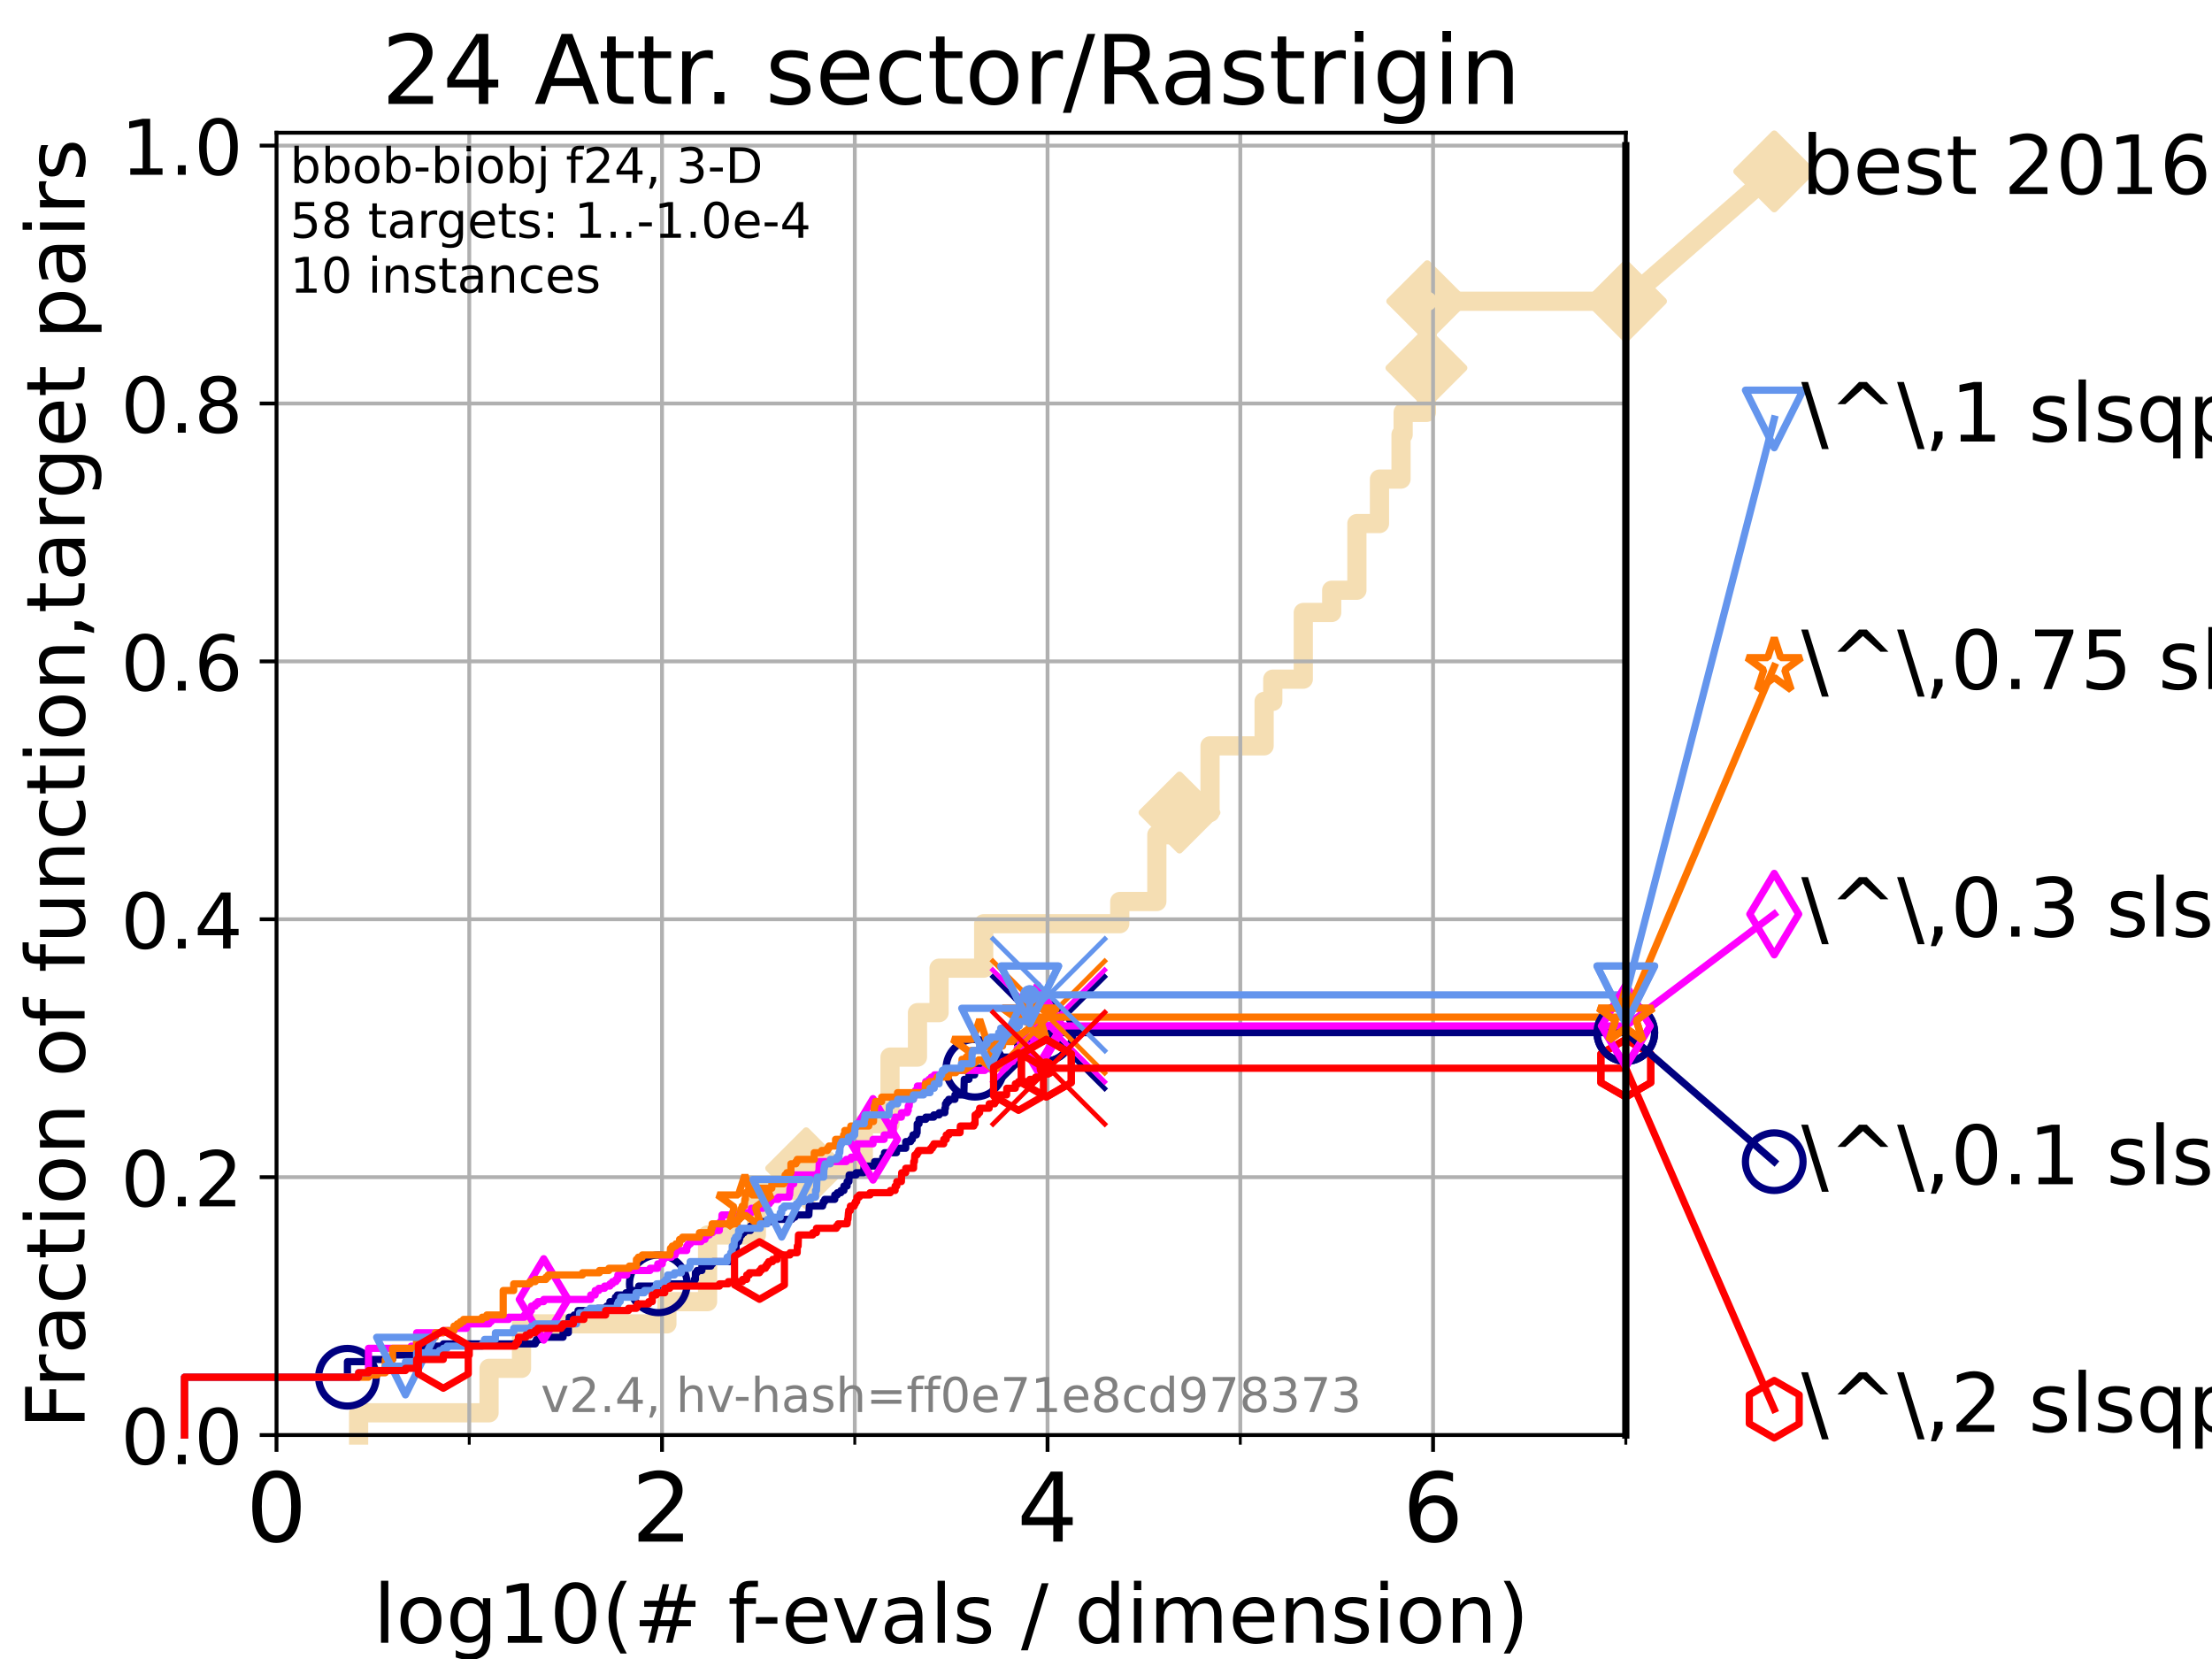 <?xml version="1.0" encoding="utf-8" standalone="no"?>
<!DOCTYPE svg PUBLIC "-//W3C//DTD SVG 1.1//EN"
  "http://www.w3.org/Graphics/SVG/1.1/DTD/svg11.dtd">
<!-- Created with matplotlib (https://matplotlib.org/) -->
<svg height="345.6pt" version="1.1" viewBox="0 0 460.8 345.6" width="460.8pt" xmlns="http://www.w3.org/2000/svg" xmlns:xlink="http://www.w3.org/1999/xlink">
 <defs>
  <style type="text/css">*{stroke-linecap:butt;stroke-linejoin:round;}</style>
 </defs>
 <g id="figure_1">
  <g id="patch_1">
   <path d="M 0 345.6 
L 460.8 345.6 
L 460.8 0 
L 0 0 
z
" style="fill:#ffffff;"/>
  </g>
  <g id="axes_1">
   <g id="patch_2">
    <path d="M 57.6 298.944 
L 338.688 298.944 
L 338.688 27.648 
L 57.6 27.648 
z
" style="fill:#ffffff;"/>
   </g>
   <g id="line2d_1">
    <path d="M 74.705 298.944 
L 74.705 294.313 
L 101.878 294.313 
L 101.878 285.05 
L 108.64 285.05 
L 108.64 275.788 
L 138.927 275.788 
L 138.927 271.157 
L 147.402 271.157 
L 147.402 257.263 
L 157.567 257.263 
L 157.567 248.001 
L 167.944 248.001 
L 167.944 243.37 
L 179.844 243.37 
L 179.844 234.107 
L 185.406 234.107 
L 185.406 220.214 
L 191.127 220.214 
L 191.127 210.951 
L 195.625 210.951 
L 195.625 201.689 
L 204.921 201.689 
L 204.921 192.426 
L 233.268 192.426 
L 233.268 187.795 
L 240.988 187.795 
L 240.988 173.901 
L 245.71 173.901 
L 245.71 169.27 
L 252.072 169.27 
L 252.072 155.377 
L 263.338 155.377 
L 263.338 146.114 
L 265.144 146.114 
L 265.144 141.483 
L 271.5 141.483 
L 271.5 127.589 
L 277.418 127.589 
L 277.418 122.958 
L 282.665 122.958 
L 282.665 109.065 
L 287.372 109.065 
L 287.372 99.802 
L 291.86 99.802 
L 291.86 90.54 
L 292.3 90.54 
L 292.3 85.909 
L 297.149 85.909 
L 297.149 76.646 
L 297.325 76.646 
L 297.325 62.753 
L 338.688 62.753 
" style="fill:none;stroke:#f5deb3;stroke-linecap:square;stroke-width:4;"/>
   </g>
   <g id="line2d_2">
    <defs>
     <path d="M 0 7.778 
L 7.778 0 
L 0 -7.778 
L -7.778 0 
z
" id="m3f6f2f29e2" style="stroke:#f5deb3;stroke-linejoin:miter;stroke-width:1.5;"/>
    </defs>
    <g>
     <use style="fill:#f5deb3;stroke:#f5deb3;stroke-linejoin:miter;stroke-width:1.5;" x="167.944" xlink:href="#m3f6f2f29e2" y="243.37"/>
     <use style="fill:#f5deb3;stroke:#f5deb3;stroke-linejoin:miter;stroke-width:1.5;" x="245.71" xlink:href="#m3f6f2f29e2" y="169.27"/>
     <use style="fill:#f5deb3;stroke:#f5deb3;stroke-linejoin:miter;stroke-width:1.5;" x="297.149" xlink:href="#m3f6f2f29e2" y="76.646"/>
     <use style="fill:#f5deb3;stroke:#f5deb3;stroke-linejoin:miter;stroke-width:1.5;" x="297.325" xlink:href="#m3f6f2f29e2" y="62.753"/>
     <use style="fill:#f5deb3;stroke:#f5deb3;stroke-linejoin:miter;stroke-width:1.5;" x="338.688" xlink:href="#m3f6f2f29e2" y="62.753"/>
    </g>
   </g>
   <g id="line2d_3">
    <path style="fill:none;stroke:#f5deb3;stroke-linecap:square;stroke-width:4;"/>
    <g/>
   </g>
   <g id="line2d_4">
    <path d="M 338.688 62.753 
L 369.608 35.706 
" style="fill:none;stroke:#f5deb3;stroke-linecap:square;stroke-width:4;"/>
    <g>
     <use style="fill:#f5deb3;stroke:#f5deb3;stroke-linejoin:miter;stroke-width:1.5;" x="338.688" xlink:href="#m3f6f2f29e2" y="62.753"/>
     <use style="fill:#f5deb3;stroke:#f5deb3;stroke-linejoin:miter;stroke-width:1.5;" x="369.608" xlink:href="#m3f6f2f29e2" y="35.706"/>
    </g>
   </g>
   <g id="matplotlib.axis_1">
    <g id="xtick_1">
     <g id="line2d_5">
      <path clip-path="url(#p495d4db34e)" d="M 57.6 298.944 
L 57.6 27.648 
" style="fill:none;stroke:#b0b0b0;stroke-linecap:square;stroke-width:0.8;"/>
     </g>
     <g id="line2d_6">
      <defs>
       <path d="M 0 0 
L 0 3.5 
" id="m48774a6aeb" style="stroke:#000000;stroke-width:0.8;"/>
      </defs>
      <g>
       <use style="stroke:#000000;stroke-width:0.8;" x="57.6" xlink:href="#m48774a6aeb" y="298.944"/>
      </g>
     </g>
     <g id="text_1">
      <!-- 0 -->
      <g transform="translate(51.237 321.141)scale(0.2 -0.2)">
       <defs>
        <path d="M 31.781 66.406 
Q 24.172 66.406 20.328 58.906 
Q 16.5 51.422 16.5 36.375 
Q 16.5 21.391 20.328 13.891 
Q 24.172 6.391 31.781 6.391 
Q 39.453 6.391 43.281 13.891 
Q 47.125 21.391 47.125 36.375 
Q 47.125 51.422 43.281 58.906 
Q 39.453 66.406 31.781 66.406 
z
M 31.781 74.219 
Q 44.047 74.219 50.516 64.516 
Q 56.984 54.828 56.984 36.375 
Q 56.984 17.969 50.516 8.266 
Q 44.047 -1.422 31.781 -1.422 
Q 19.531 -1.422 13.062 8.266 
Q 6.594 17.969 6.594 36.375 
Q 6.594 54.828 13.062 64.516 
Q 19.531 74.219 31.781 74.219 
z
" id="DejaVuSans-48"/>
       </defs>
       <use xlink:href="#DejaVuSans-48"/>
      </g>
     </g>
    </g>
    <g id="xtick_2">
     <g id="line2d_7">
      <path clip-path="url(#p495d4db34e)" d="M 137.911 298.944 
L 137.911 27.648 
" style="fill:none;stroke:#b0b0b0;stroke-linecap:square;stroke-width:0.8;"/>
     </g>
     <g id="line2d_8">
      <g>
       <use style="stroke:#000000;stroke-width:0.8;" x="137.911" xlink:href="#m48774a6aeb" y="298.944"/>
      </g>
     </g>
     <g id="text_2">
      <!-- 2 -->
      <g transform="translate(131.548 321.141)scale(0.2 -0.2)">
       <defs>
        <path d="M 19.188 8.297 
L 53.609 8.297 
L 53.609 0 
L 7.328 0 
L 7.328 8.297 
Q 12.938 14.109 22.625 23.891 
Q 32.328 33.688 34.812 36.531 
Q 39.547 41.844 41.422 45.531 
Q 43.312 49.219 43.312 52.781 
Q 43.312 58.594 39.234 62.25 
Q 35.156 65.922 28.609 65.922 
Q 23.969 65.922 18.812 64.312 
Q 13.672 62.703 7.812 59.422 
L 7.812 69.391 
Q 13.766 71.781 18.938 73 
Q 24.125 74.219 28.422 74.219 
Q 39.75 74.219 46.484 68.547 
Q 53.219 62.891 53.219 53.422 
Q 53.219 48.922 51.531 44.891 
Q 49.859 40.875 45.406 35.406 
Q 44.188 33.984 37.641 27.219 
Q 31.109 20.453 19.188 8.297 
z
" id="DejaVuSans-50"/>
       </defs>
       <use xlink:href="#DejaVuSans-50"/>
      </g>
     </g>
    </g>
    <g id="xtick_3">
     <g id="line2d_9">
      <path clip-path="url(#p495d4db34e)" d="M 218.222 298.944 
L 218.222 27.648 
" style="fill:none;stroke:#b0b0b0;stroke-linecap:square;stroke-width:0.8;"/>
     </g>
     <g id="line2d_10">
      <g>
       <use style="stroke:#000000;stroke-width:0.8;" x="218.222" xlink:href="#m48774a6aeb" y="298.944"/>
      </g>
     </g>
     <g id="text_3">
      <!-- 4 -->
      <g transform="translate(211.859 321.141)scale(0.2 -0.2)">
       <defs>
        <path d="M 37.797 64.312 
L 12.891 25.391 
L 37.797 25.391 
z
M 35.203 72.906 
L 47.609 72.906 
L 47.609 25.391 
L 58.016 25.391 
L 58.016 17.188 
L 47.609 17.188 
L 47.609 0 
L 37.797 0 
L 37.797 17.188 
L 4.891 17.188 
L 4.891 26.703 
z
" id="DejaVuSans-52"/>
       </defs>
       <use xlink:href="#DejaVuSans-52"/>
      </g>
     </g>
    </g>
    <g id="xtick_4">
     <g id="line2d_11">
      <path clip-path="url(#p495d4db34e)" d="M 298.533 298.944 
L 298.533 27.648 
" style="fill:none;stroke:#b0b0b0;stroke-linecap:square;stroke-width:0.8;"/>
     </g>
     <g id="line2d_12">
      <g>
       <use style="stroke:#000000;stroke-width:0.8;" x="298.533" xlink:href="#m48774a6aeb" y="298.944"/>
      </g>
     </g>
     <g id="text_4">
      <!-- 6 -->
      <g transform="translate(292.17 321.141)scale(0.2 -0.2)">
       <defs>
        <path d="M 33.016 40.375 
Q 26.375 40.375 22.484 35.828 
Q 18.609 31.297 18.609 23.391 
Q 18.609 15.531 22.484 10.953 
Q 26.375 6.391 33.016 6.391 
Q 39.656 6.391 43.531 10.953 
Q 47.406 15.531 47.406 23.391 
Q 47.406 31.297 43.531 35.828 
Q 39.656 40.375 33.016 40.375 
z
M 52.594 71.297 
L 52.594 62.312 
Q 48.875 64.062 45.094 64.984 
Q 41.312 65.922 37.594 65.922 
Q 27.828 65.922 22.672 59.328 
Q 17.531 52.734 16.797 39.406 
Q 19.672 43.656 24.016 45.922 
Q 28.375 48.188 33.594 48.188 
Q 44.578 48.188 50.953 41.516 
Q 57.328 34.859 57.328 23.391 
Q 57.328 12.156 50.688 5.359 
Q 44.047 -1.422 33.016 -1.422 
Q 20.359 -1.422 13.672 8.266 
Q 6.984 17.969 6.984 36.375 
Q 6.984 53.656 15.188 63.938 
Q 23.391 74.219 37.203 74.219 
Q 40.922 74.219 44.703 73.484 
Q 48.484 72.75 52.594 71.297 
z
" id="DejaVuSans-54"/>
       </defs>
       <use xlink:href="#DejaVuSans-54"/>
      </g>
     </g>
    </g>
    <g id="xtick_5">
     <g id="line2d_13">
      <path clip-path="url(#p495d4db34e)" d="M 97.755 298.944 
L 97.755 27.648 
" style="fill:none;stroke:#b0b0b0;stroke-linecap:square;stroke-width:0.8;"/>
     </g>
     <g id="line2d_14">
      <defs>
       <path d="M 0 0 
L 0 2 
" id="m08cb8eab6e" style="stroke:#000000;stroke-width:0.6;"/>
      </defs>
      <g>
       <use style="stroke:#000000;stroke-width:0.6;" x="97.755" xlink:href="#m08cb8eab6e" y="298.944"/>
      </g>
     </g>
    </g>
    <g id="xtick_6">
     <g id="line2d_15">
      <path clip-path="url(#p495d4db34e)" d="M 178.066 298.944 
L 178.066 27.648 
" style="fill:none;stroke:#b0b0b0;stroke-linecap:square;stroke-width:0.8;"/>
     </g>
     <g id="line2d_16">
      <g>
       <use style="stroke:#000000;stroke-width:0.6;" x="178.066" xlink:href="#m08cb8eab6e" y="298.944"/>
      </g>
     </g>
    </g>
    <g id="xtick_7">
     <g id="line2d_17">
      <path clip-path="url(#p495d4db34e)" d="M 258.377 298.944 
L 258.377 27.648 
" style="fill:none;stroke:#b0b0b0;stroke-linecap:square;stroke-width:0.8;"/>
     </g>
     <g id="line2d_18">
      <g>
       <use style="stroke:#000000;stroke-width:0.6;" x="258.377" xlink:href="#m08cb8eab6e" y="298.944"/>
      </g>
     </g>
    </g>
    <g id="xtick_8">
     <g id="line2d_19">
      <path clip-path="url(#p495d4db34e)" d="M 338.688 298.944 
L 338.688 27.648 
" style="fill:none;stroke:#b0b0b0;stroke-linecap:square;stroke-width:0.8;"/>
     </g>
     <g id="line2d_20">
      <g>
       <use style="stroke:#000000;stroke-width:0.6;" x="338.688" xlink:href="#m08cb8eab6e" y="298.944"/>
      </g>
     </g>
    </g>
    <g id="text_5">
     <!-- log10(# f-evals / dimension) -->
     <g transform="translate(77.764 342.218)scale(0.17 -0.17)">
      <defs>
       <path d="M 9.422 75.984 
L 18.406 75.984 
L 18.406 0 
L 9.422 0 
z
" id="DejaVuSans-108"/>
       <path d="M 30.609 48.391 
Q 23.391 48.391 19.188 42.75 
Q 14.984 37.109 14.984 27.297 
Q 14.984 17.484 19.156 11.844 
Q 23.344 6.203 30.609 6.203 
Q 37.797 6.203 41.984 11.859 
Q 46.188 17.531 46.188 27.297 
Q 46.188 37.016 41.984 42.703 
Q 37.797 48.391 30.609 48.391 
z
M 30.609 56 
Q 42.328 56 49.016 48.375 
Q 55.719 40.766 55.719 27.297 
Q 55.719 13.875 49.016 6.219 
Q 42.328 -1.422 30.609 -1.422 
Q 18.844 -1.422 12.172 6.219 
Q 5.516 13.875 5.516 27.297 
Q 5.516 40.766 12.172 48.375 
Q 18.844 56 30.609 56 
z
" id="DejaVuSans-111"/>
       <path d="M 45.406 27.984 
Q 45.406 37.75 41.375 43.109 
Q 37.359 48.484 30.078 48.484 
Q 22.859 48.484 18.828 43.109 
Q 14.797 37.75 14.797 27.984 
Q 14.797 18.266 18.828 12.891 
Q 22.859 7.516 30.078 7.516 
Q 37.359 7.516 41.375 12.891 
Q 45.406 18.266 45.406 27.984 
z
M 54.391 6.781 
Q 54.391 -7.172 48.188 -13.984 
Q 42 -20.797 29.203 -20.797 
Q 24.469 -20.797 20.266 -20.094 
Q 16.062 -19.391 12.109 -17.922 
L 12.109 -9.188 
Q 16.062 -11.328 19.922 -12.344 
Q 23.781 -13.375 27.781 -13.375 
Q 36.625 -13.375 41.016 -8.766 
Q 45.406 -4.156 45.406 5.172 
L 45.406 9.625 
Q 42.625 4.781 38.281 2.391 
Q 33.938 0 27.875 0 
Q 17.828 0 11.672 7.656 
Q 5.516 15.328 5.516 27.984 
Q 5.516 40.672 11.672 48.328 
Q 17.828 56 27.875 56 
Q 33.938 56 38.281 53.609 
Q 42.625 51.219 45.406 46.391 
L 45.406 54.688 
L 54.391 54.688 
z
" id="DejaVuSans-103"/>
       <path d="M 12.406 8.297 
L 28.516 8.297 
L 28.516 63.922 
L 10.984 60.406 
L 10.984 69.391 
L 28.422 72.906 
L 38.281 72.906 
L 38.281 8.297 
L 54.391 8.297 
L 54.391 0 
L 12.406 0 
z
" id="DejaVuSans-49"/>
       <path d="M 31 75.875 
Q 24.469 64.656 21.281 53.656 
Q 18.109 42.672 18.109 31.391 
Q 18.109 20.125 21.312 9.062 
Q 24.516 -2 31 -13.188 
L 23.188 -13.188 
Q 15.875 -1.703 12.234 9.375 
Q 8.594 20.453 8.594 31.391 
Q 8.594 42.281 12.203 53.312 
Q 15.828 64.359 23.188 75.875 
z
" id="DejaVuSans-40"/>
       <path d="M 51.125 44 
L 36.922 44 
L 32.812 27.688 
L 47.125 27.688 
z
M 43.797 71.781 
L 38.719 51.516 
L 52.984 51.516 
L 58.109 71.781 
L 65.922 71.781 
L 60.891 51.516 
L 76.125 51.516 
L 76.125 44 
L 58.984 44 
L 54.984 27.688 
L 70.516 27.688 
L 70.516 20.219 
L 53.078 20.219 
L 48 0 
L 40.188 0 
L 45.219 20.219 
L 30.906 20.219 
L 25.875 0 
L 18.016 0 
L 23.094 20.219 
L 7.719 20.219 
L 7.719 27.688 
L 24.906 27.688 
L 29 44 
L 13.281 44 
L 13.281 51.516 
L 30.906 51.516 
L 35.891 71.781 
z
" id="DejaVuSans-35"/>
       <path id="DejaVuSans-32"/>
       <path d="M 37.109 75.984 
L 37.109 68.5 
L 28.516 68.5 
Q 23.688 68.5 21.797 66.547 
Q 19.922 64.594 19.922 59.516 
L 19.922 54.688 
L 34.719 54.688 
L 34.719 47.703 
L 19.922 47.703 
L 19.922 0 
L 10.891 0 
L 10.891 47.703 
L 2.297 47.703 
L 2.297 54.688 
L 10.891 54.688 
L 10.891 58.5 
Q 10.891 67.625 15.141 71.797 
Q 19.391 75.984 28.609 75.984 
z
" id="DejaVuSans-102"/>
       <path d="M 4.891 31.391 
L 31.203 31.391 
L 31.203 23.391 
L 4.891 23.391 
z
" id="DejaVuSans-45"/>
       <path d="M 56.203 29.594 
L 56.203 25.203 
L 14.891 25.203 
Q 15.484 15.922 20.484 11.062 
Q 25.484 6.203 34.422 6.203 
Q 39.594 6.203 44.453 7.469 
Q 49.312 8.734 54.109 11.281 
L 54.109 2.781 
Q 49.266 0.734 44.188 -0.344 
Q 39.109 -1.422 33.891 -1.422 
Q 20.797 -1.422 13.156 6.188 
Q 5.516 13.812 5.516 26.812 
Q 5.516 40.234 12.766 48.109 
Q 20.016 56 32.328 56 
Q 43.359 56 49.781 48.891 
Q 56.203 41.797 56.203 29.594 
z
M 47.219 32.234 
Q 47.125 39.594 43.094 43.984 
Q 39.062 48.391 32.422 48.391 
Q 24.906 48.391 20.391 44.141 
Q 15.875 39.891 15.188 32.172 
z
" id="DejaVuSans-101"/>
       <path d="M 2.984 54.688 
L 12.5 54.688 
L 29.594 8.797 
L 46.688 54.688 
L 56.203 54.688 
L 35.688 0 
L 23.484 0 
z
" id="DejaVuSans-118"/>
       <path d="M 34.281 27.484 
Q 23.391 27.484 19.188 25 
Q 14.984 22.516 14.984 16.5 
Q 14.984 11.719 18.141 8.906 
Q 21.297 6.109 26.703 6.109 
Q 34.188 6.109 38.703 11.406 
Q 43.219 16.703 43.219 25.484 
L 43.219 27.484 
z
M 52.203 31.203 
L 52.203 0 
L 43.219 0 
L 43.219 8.297 
Q 40.141 3.328 35.547 0.953 
Q 30.953 -1.422 24.312 -1.422 
Q 15.922 -1.422 10.953 3.297 
Q 6 8.016 6 15.922 
Q 6 25.141 12.172 29.828 
Q 18.359 34.516 30.609 34.516 
L 43.219 34.516 
L 43.219 35.406 
Q 43.219 41.609 39.141 45 
Q 35.062 48.391 27.688 48.391 
Q 23 48.391 18.547 47.266 
Q 14.109 46.141 10.016 43.891 
L 10.016 52.203 
Q 14.938 54.109 19.578 55.047 
Q 24.219 56 28.609 56 
Q 40.484 56 46.344 49.844 
Q 52.203 43.703 52.203 31.203 
z
" id="DejaVuSans-97"/>
       <path d="M 44.281 53.078 
L 44.281 44.578 
Q 40.484 46.531 36.375 47.5 
Q 32.281 48.484 27.875 48.484 
Q 21.188 48.484 17.844 46.438 
Q 14.5 44.391 14.5 40.281 
Q 14.5 37.156 16.891 35.375 
Q 19.281 33.594 26.516 31.984 
L 29.594 31.297 
Q 39.156 29.25 43.188 25.516 
Q 47.219 21.781 47.219 15.094 
Q 47.219 7.469 41.188 3.016 
Q 35.156 -1.422 24.609 -1.422 
Q 20.219 -1.422 15.453 -0.562 
Q 10.688 0.297 5.422 2 
L 5.422 11.281 
Q 10.406 8.688 15.234 7.391 
Q 20.062 6.109 24.812 6.109 
Q 31.156 6.109 34.562 8.281 
Q 37.984 10.453 37.984 14.406 
Q 37.984 18.062 35.516 20.016 
Q 33.062 21.969 24.703 23.781 
L 21.578 24.516 
Q 13.234 26.266 9.516 29.906 
Q 5.812 33.547 5.812 39.891 
Q 5.812 47.609 11.281 51.797 
Q 16.75 56 26.812 56 
Q 31.781 56 36.172 55.266 
Q 40.578 54.547 44.281 53.078 
z
" id="DejaVuSans-115"/>
       <path d="M 25.391 72.906 
L 33.688 72.906 
L 8.297 -9.281 
L 0 -9.281 
z
" id="DejaVuSans-47"/>
       <path d="M 45.406 46.391 
L 45.406 75.984 
L 54.391 75.984 
L 54.391 0 
L 45.406 0 
L 45.406 8.203 
Q 42.578 3.328 38.25 0.953 
Q 33.938 -1.422 27.875 -1.422 
Q 17.969 -1.422 11.734 6.484 
Q 5.516 14.406 5.516 27.297 
Q 5.516 40.188 11.734 48.094 
Q 17.969 56 27.875 56 
Q 33.938 56 38.25 53.625 
Q 42.578 51.266 45.406 46.391 
z
M 14.797 27.297 
Q 14.797 17.391 18.875 11.75 
Q 22.953 6.109 30.078 6.109 
Q 37.203 6.109 41.297 11.75 
Q 45.406 17.391 45.406 27.297 
Q 45.406 37.203 41.297 42.844 
Q 37.203 48.484 30.078 48.484 
Q 22.953 48.484 18.875 42.844 
Q 14.797 37.203 14.797 27.297 
z
" id="DejaVuSans-100"/>
       <path d="M 9.422 54.688 
L 18.406 54.688 
L 18.406 0 
L 9.422 0 
z
M 9.422 75.984 
L 18.406 75.984 
L 18.406 64.594 
L 9.422 64.594 
z
" id="DejaVuSans-105"/>
       <path d="M 52 44.188 
Q 55.375 50.25 60.062 53.125 
Q 64.75 56 71.094 56 
Q 79.641 56 84.281 50.016 
Q 88.922 44.047 88.922 33.016 
L 88.922 0 
L 79.891 0 
L 79.891 32.719 
Q 79.891 40.578 77.094 44.375 
Q 74.312 48.188 68.609 48.188 
Q 61.625 48.188 57.562 43.547 
Q 53.516 38.922 53.516 30.906 
L 53.516 0 
L 44.484 0 
L 44.484 32.719 
Q 44.484 40.625 41.703 44.406 
Q 38.922 48.188 33.109 48.188 
Q 26.219 48.188 22.156 43.531 
Q 18.109 38.875 18.109 30.906 
L 18.109 0 
L 9.078 0 
L 9.078 54.688 
L 18.109 54.688 
L 18.109 46.188 
Q 21.188 51.219 25.484 53.609 
Q 29.781 56 35.688 56 
Q 41.656 56 45.828 52.969 
Q 50 49.953 52 44.188 
z
" id="DejaVuSans-109"/>
       <path d="M 54.891 33.016 
L 54.891 0 
L 45.906 0 
L 45.906 32.719 
Q 45.906 40.484 42.875 44.328 
Q 39.844 48.188 33.797 48.188 
Q 26.516 48.188 22.312 43.547 
Q 18.109 38.922 18.109 30.906 
L 18.109 0 
L 9.078 0 
L 9.078 54.688 
L 18.109 54.688 
L 18.109 46.188 
Q 21.344 51.125 25.703 53.562 
Q 30.078 56 35.797 56 
Q 45.219 56 50.047 50.172 
Q 54.891 44.344 54.891 33.016 
z
" id="DejaVuSans-110"/>
       <path d="M 8.016 75.875 
L 15.828 75.875 
Q 23.141 64.359 26.781 53.312 
Q 30.422 42.281 30.422 31.391 
Q 30.422 20.453 26.781 9.375 
Q 23.141 -1.703 15.828 -13.188 
L 8.016 -13.188 
Q 14.5 -2 17.703 9.062 
Q 20.906 20.125 20.906 31.391 
Q 20.906 42.672 17.703 53.656 
Q 14.5 64.656 8.016 75.875 
z
" id="DejaVuSans-41"/>
      </defs>
      <use xlink:href="#DejaVuSans-108"/>
      <use x="27.783" xlink:href="#DejaVuSans-111"/>
      <use x="88.965" xlink:href="#DejaVuSans-103"/>
      <use x="152.441" xlink:href="#DejaVuSans-49"/>
      <use x="216.064" xlink:href="#DejaVuSans-48"/>
      <use x="279.688" xlink:href="#DejaVuSans-40"/>
      <use x="318.701" xlink:href="#DejaVuSans-35"/>
      <use x="402.49" xlink:href="#DejaVuSans-32"/>
      <use x="434.277" xlink:href="#DejaVuSans-102"/>
      <use x="463.982" xlink:href="#DejaVuSans-45"/>
      <use x="500.066" xlink:href="#DejaVuSans-101"/>
      <use x="561.59" xlink:href="#DejaVuSans-118"/>
      <use x="620.77" xlink:href="#DejaVuSans-97"/>
      <use x="682.049" xlink:href="#DejaVuSans-108"/>
      <use x="709.832" xlink:href="#DejaVuSans-115"/>
      <use x="761.932" xlink:href="#DejaVuSans-32"/>
      <use x="793.719" xlink:href="#DejaVuSans-47"/>
      <use x="827.41" xlink:href="#DejaVuSans-32"/>
      <use x="859.197" xlink:href="#DejaVuSans-100"/>
      <use x="922.674" xlink:href="#DejaVuSans-105"/>
      <use x="950.457" xlink:href="#DejaVuSans-109"/>
      <use x="1047.869" xlink:href="#DejaVuSans-101"/>
      <use x="1109.393" xlink:href="#DejaVuSans-110"/>
      <use x="1172.771" xlink:href="#DejaVuSans-115"/>
      <use x="1224.871" xlink:href="#DejaVuSans-105"/>
      <use x="1252.654" xlink:href="#DejaVuSans-111"/>
      <use x="1313.836" xlink:href="#DejaVuSans-110"/>
      <use x="1377.215" xlink:href="#DejaVuSans-41"/>
     </g>
    </g>
   </g>
   <g id="matplotlib.axis_2">
    <g id="ytick_1">
     <g id="line2d_21">
      <path clip-path="url(#p495d4db34e)" d="M 57.6 298.944 
L 338.688 298.944 
" style="fill:none;stroke:#b0b0b0;stroke-linecap:square;stroke-width:0.8;"/>
     </g>
     <g id="line2d_22">
      <defs>
       <path d="M 0 0 
L -3.5 0 
" id="m860ce2c96b" style="stroke:#000000;stroke-width:0.8;"/>
      </defs>
      <g>
       <use style="stroke:#000000;stroke-width:0.8;" x="57.6" xlink:href="#m860ce2c96b" y="298.944"/>
      </g>
     </g>
     <g id="text_6">
      <!-- 0.0 -->
      <g transform="translate(25.155 305.023)scale(0.16 -0.16)">
       <defs>
        <path d="M 10.688 12.406 
L 21 12.406 
L 21 0 
L 10.688 0 
z
" id="DejaVuSans-46"/>
       </defs>
       <use xlink:href="#DejaVuSans-48"/>
       <use x="63.623" xlink:href="#DejaVuSans-46"/>
       <use x="95.41" xlink:href="#DejaVuSans-48"/>
      </g>
     </g>
    </g>
    <g id="ytick_2">
     <g id="line2d_23">
      <path clip-path="url(#p495d4db34e)" d="M 57.6 245.222 
L 338.688 245.222 
" style="fill:none;stroke:#b0b0b0;stroke-linecap:square;stroke-width:0.8;"/>
     </g>
     <g id="line2d_24">
      <g>
       <use style="stroke:#000000;stroke-width:0.8;" x="57.6" xlink:href="#m860ce2c96b" y="245.222"/>
      </g>
     </g>
     <g id="text_7">
      <!-- 0.2 -->
      <g transform="translate(25.155 251.301)scale(0.16 -0.16)">
       <use xlink:href="#DejaVuSans-48"/>
       <use x="63.623" xlink:href="#DejaVuSans-46"/>
       <use x="95.41" xlink:href="#DejaVuSans-50"/>
      </g>
     </g>
    </g>
    <g id="ytick_3">
     <g id="line2d_25">
      <path clip-path="url(#p495d4db34e)" d="M 57.6 191.5 
L 338.688 191.5 
" style="fill:none;stroke:#b0b0b0;stroke-linecap:square;stroke-width:0.8;"/>
     </g>
     <g id="line2d_26">
      <g>
       <use style="stroke:#000000;stroke-width:0.8;" x="57.6" xlink:href="#m860ce2c96b" y="191.5"/>
      </g>
     </g>
     <g id="text_8">
      <!-- 0.4 -->
      <g transform="translate(25.155 197.579)scale(0.16 -0.16)">
       <use xlink:href="#DejaVuSans-48"/>
       <use x="63.623" xlink:href="#DejaVuSans-46"/>
       <use x="95.41" xlink:href="#DejaVuSans-52"/>
      </g>
     </g>
    </g>
    <g id="ytick_4">
     <g id="line2d_27">
      <path clip-path="url(#p495d4db34e)" d="M 57.6 137.778 
L 338.688 137.778 
" style="fill:none;stroke:#b0b0b0;stroke-linecap:square;stroke-width:0.8;"/>
     </g>
     <g id="line2d_28">
      <g>
       <use style="stroke:#000000;stroke-width:0.8;" x="57.6" xlink:href="#m860ce2c96b" y="137.778"/>
      </g>
     </g>
     <g id="text_9">
      <!-- 0.6 -->
      <g transform="translate(25.155 143.857)scale(0.16 -0.16)">
       <use xlink:href="#DejaVuSans-48"/>
       <use x="63.623" xlink:href="#DejaVuSans-46"/>
       <use x="95.41" xlink:href="#DejaVuSans-54"/>
      </g>
     </g>
    </g>
    <g id="ytick_5">
     <g id="line2d_29">
      <path clip-path="url(#p495d4db34e)" d="M 57.6 84.056 
L 338.688 84.056 
" style="fill:none;stroke:#b0b0b0;stroke-linecap:square;stroke-width:0.8;"/>
     </g>
     <g id="line2d_30">
      <g>
       <use style="stroke:#000000;stroke-width:0.8;" x="57.6" xlink:href="#m860ce2c96b" y="84.056"/>
      </g>
     </g>
     <g id="text_10">
      <!-- 0.8 -->
      <g transform="translate(25.155 90.135)scale(0.16 -0.16)">
       <defs>
        <path d="M 31.781 34.625 
Q 24.75 34.625 20.719 30.859 
Q 16.703 27.094 16.703 20.516 
Q 16.703 13.922 20.719 10.156 
Q 24.75 6.391 31.781 6.391 
Q 38.812 6.391 42.859 10.172 
Q 46.922 13.969 46.922 20.516 
Q 46.922 27.094 42.891 30.859 
Q 38.875 34.625 31.781 34.625 
z
M 21.922 38.812 
Q 15.578 40.375 12.031 44.719 
Q 8.5 49.078 8.5 55.328 
Q 8.5 64.062 14.719 69.141 
Q 20.953 74.219 31.781 74.219 
Q 42.672 74.219 48.875 69.141 
Q 55.078 64.062 55.078 55.328 
Q 55.078 49.078 51.531 44.719 
Q 48 40.375 41.703 38.812 
Q 48.828 37.156 52.797 32.312 
Q 56.781 27.484 56.781 20.516 
Q 56.781 9.906 50.312 4.234 
Q 43.844 -1.422 31.781 -1.422 
Q 19.734 -1.422 13.25 4.234 
Q 6.781 9.906 6.781 20.516 
Q 6.781 27.484 10.781 32.312 
Q 14.797 37.156 21.922 38.812 
z
M 18.312 54.391 
Q 18.312 48.734 21.844 45.562 
Q 25.391 42.391 31.781 42.391 
Q 38.141 42.391 41.719 45.562 
Q 45.312 48.734 45.312 54.391 
Q 45.312 60.062 41.719 63.234 
Q 38.141 66.406 31.781 66.406 
Q 25.391 66.406 21.844 63.234 
Q 18.312 60.062 18.312 54.391 
z
" id="DejaVuSans-56"/>
       </defs>
       <use xlink:href="#DejaVuSans-48"/>
       <use x="63.623" xlink:href="#DejaVuSans-46"/>
       <use x="95.41" xlink:href="#DejaVuSans-56"/>
      </g>
     </g>
    </g>
    <g id="ytick_6">
     <g id="line2d_31">
      <path clip-path="url(#p495d4db34e)" d="M 57.6 30.334 
L 338.688 30.334 
" style="fill:none;stroke:#b0b0b0;stroke-linecap:square;stroke-width:0.8;"/>
     </g>
     <g id="line2d_32">
      <g>
       <use style="stroke:#000000;stroke-width:0.8;" x="57.6" xlink:href="#m860ce2c96b" y="30.334"/>
      </g>
     </g>
     <g id="text_11">
      <!-- 1.0 -->
      <g transform="translate(25.155 36.413)scale(0.16 -0.16)">
       <use xlink:href="#DejaVuSans-49"/>
       <use x="63.623" xlink:href="#DejaVuSans-46"/>
       <use x="95.41" xlink:href="#DejaVuSans-48"/>
      </g>
     </g>
    </g>
    <g id="text_12">
     <!-- Fraction of function,target pairs -->
     <g transform="translate(17.62 297.681)rotate(-90)scale(0.17 -0.17)">
      <defs>
       <path d="M 9.812 72.906 
L 51.703 72.906 
L 51.703 64.594 
L 19.672 64.594 
L 19.672 43.109 
L 48.578 43.109 
L 48.578 34.812 
L 19.672 34.812 
L 19.672 0 
L 9.812 0 
z
" id="DejaVuSans-70"/>
       <path d="M 41.109 46.297 
Q 39.594 47.172 37.812 47.578 
Q 36.031 48 33.891 48 
Q 26.266 48 22.188 43.047 
Q 18.109 38.094 18.109 28.812 
L 18.109 0 
L 9.078 0 
L 9.078 54.688 
L 18.109 54.688 
L 18.109 46.188 
Q 20.953 51.172 25.484 53.578 
Q 30.031 56 36.531 56 
Q 37.453 56 38.578 55.875 
Q 39.703 55.766 41.062 55.516 
z
" id="DejaVuSans-114"/>
       <path d="M 48.781 52.594 
L 48.781 44.188 
Q 44.969 46.297 41.141 47.344 
Q 37.312 48.391 33.406 48.391 
Q 24.656 48.391 19.812 42.844 
Q 14.984 37.312 14.984 27.297 
Q 14.984 17.281 19.812 11.734 
Q 24.656 6.203 33.406 6.203 
Q 37.312 6.203 41.141 7.25 
Q 44.969 8.297 48.781 10.406 
L 48.781 2.094 
Q 45.016 0.344 40.984 -0.531 
Q 36.969 -1.422 32.422 -1.422 
Q 20.062 -1.422 12.781 6.344 
Q 5.516 14.109 5.516 27.297 
Q 5.516 40.672 12.859 48.328 
Q 20.219 56 33.016 56 
Q 37.156 56 41.109 55.141 
Q 45.062 54.297 48.781 52.594 
z
" id="DejaVuSans-99"/>
       <path d="M 18.312 70.219 
L 18.312 54.688 
L 36.812 54.688 
L 36.812 47.703 
L 18.312 47.703 
L 18.312 18.016 
Q 18.312 11.328 20.141 9.422 
Q 21.969 7.516 27.594 7.516 
L 36.812 7.516 
L 36.812 0 
L 27.594 0 
Q 17.188 0 13.234 3.875 
Q 9.281 7.766 9.281 18.016 
L 9.281 47.703 
L 2.688 47.703 
L 2.688 54.688 
L 9.281 54.688 
L 9.281 70.219 
z
" id="DejaVuSans-116"/>
       <path d="M 8.5 21.578 
L 8.5 54.688 
L 17.484 54.688 
L 17.484 21.922 
Q 17.484 14.156 20.5 10.266 
Q 23.531 6.391 29.594 6.391 
Q 36.859 6.391 41.078 11.031 
Q 45.312 15.672 45.312 23.688 
L 45.312 54.688 
L 54.297 54.688 
L 54.297 0 
L 45.312 0 
L 45.312 8.406 
Q 42.047 3.422 37.719 1 
Q 33.406 -1.422 27.688 -1.422 
Q 18.266 -1.422 13.375 4.438 
Q 8.5 10.297 8.5 21.578 
z
M 31.109 56 
z
" id="DejaVuSans-117"/>
       <path d="M 11.719 12.406 
L 22.016 12.406 
L 22.016 4 
L 14.016 -11.625 
L 7.719 -11.625 
L 11.719 4 
z
" id="DejaVuSans-44"/>
       <path d="M 18.109 8.203 
L 18.109 -20.797 
L 9.078 -20.797 
L 9.078 54.688 
L 18.109 54.688 
L 18.109 46.391 
Q 20.953 51.266 25.266 53.625 
Q 29.594 56 35.594 56 
Q 45.562 56 51.781 48.094 
Q 58.016 40.188 58.016 27.297 
Q 58.016 14.406 51.781 6.484 
Q 45.562 -1.422 35.594 -1.422 
Q 29.594 -1.422 25.266 0.953 
Q 20.953 3.328 18.109 8.203 
z
M 48.688 27.297 
Q 48.688 37.203 44.609 42.844 
Q 40.531 48.484 33.406 48.484 
Q 26.266 48.484 22.188 42.844 
Q 18.109 37.203 18.109 27.297 
Q 18.109 17.391 22.188 11.75 
Q 26.266 6.109 33.406 6.109 
Q 40.531 6.109 44.609 11.75 
Q 48.688 17.391 48.688 27.297 
z
" id="DejaVuSans-112"/>
      </defs>
      <use xlink:href="#DejaVuSans-70"/>
      <use x="50.27" xlink:href="#DejaVuSans-114"/>
      <use x="91.383" xlink:href="#DejaVuSans-97"/>
      <use x="152.662" xlink:href="#DejaVuSans-99"/>
      <use x="207.643" xlink:href="#DejaVuSans-116"/>
      <use x="246.852" xlink:href="#DejaVuSans-105"/>
      <use x="274.635" xlink:href="#DejaVuSans-111"/>
      <use x="335.816" xlink:href="#DejaVuSans-110"/>
      <use x="399.195" xlink:href="#DejaVuSans-32"/>
      <use x="430.982" xlink:href="#DejaVuSans-111"/>
      <use x="492.164" xlink:href="#DejaVuSans-102"/>
      <use x="527.369" xlink:href="#DejaVuSans-32"/>
      <use x="559.156" xlink:href="#DejaVuSans-102"/>
      <use x="594.361" xlink:href="#DejaVuSans-117"/>
      <use x="657.74" xlink:href="#DejaVuSans-110"/>
      <use x="721.119" xlink:href="#DejaVuSans-99"/>
      <use x="776.1" xlink:href="#DejaVuSans-116"/>
      <use x="815.309" xlink:href="#DejaVuSans-105"/>
      <use x="843.092" xlink:href="#DejaVuSans-111"/>
      <use x="904.273" xlink:href="#DejaVuSans-110"/>
      <use x="967.652" xlink:href="#DejaVuSans-44"/>
      <use x="999.439" xlink:href="#DejaVuSans-116"/>
      <use x="1038.648" xlink:href="#DejaVuSans-97"/>
      <use x="1099.928" xlink:href="#DejaVuSans-114"/>
      <use x="1139.291" xlink:href="#DejaVuSans-103"/>
      <use x="1202.768" xlink:href="#DejaVuSans-101"/>
      <use x="1264.291" xlink:href="#DejaVuSans-116"/>
      <use x="1303.5" xlink:href="#DejaVuSans-32"/>
      <use x="1335.287" xlink:href="#DejaVuSans-112"/>
      <use x="1398.764" xlink:href="#DejaVuSans-97"/>
      <use x="1460.043" xlink:href="#DejaVuSans-105"/>
      <use x="1487.826" xlink:href="#DejaVuSans-114"/>
      <use x="1528.939" xlink:href="#DejaVuSans-115"/>
     </g>
    </g>
   </g>
   <g id="line2d_33">
    <defs>
     <path d="M 0 1.5 
C 0.398 1.5 0.779 1.342 1.061 1.061 
C 1.342 0.779 1.5 0.398 1.5 0 
C 1.5 -0.398 1.342 -0.779 1.061 -1.061 
C 0.779 -1.342 0.398 -1.5 0 -1.5 
C -0.398 -1.5 -0.779 -1.342 -1.061 -1.061 
C -1.342 -0.779 -1.5 -0.398 -1.5 0 
C -1.5 0.398 -1.342 0.779 -1.061 1.061 
C -0.779 1.342 -0.398 1.5 0 1.5 
z
" id="m5f5377f438" style="stroke:#f5deb3;"/>
    </defs>
    <g>
     <use style="fill:#f5deb3;stroke:#f5deb3;" x="297.325" xlink:href="#m5f5377f438" y="62.753"/>
     <use style="fill:#f5deb3;stroke:#f5deb3;" x="297.325" xlink:href="#m5f5377f438" y="62.753"/>
    </g>
   </g>
   <g id="line2d_34">
    <defs>
     <path d="M 0 1.5 
C 0.398 1.5 0.779 1.342 1.061 1.061 
C 1.342 0.779 1.5 0.398 1.5 0 
C 1.5 -0.398 1.342 -0.779 1.061 -1.061 
C 0.779 -1.342 0.398 -1.5 0 -1.5 
C -0.398 -1.5 -0.779 -1.342 -1.061 -1.061 
C -1.342 -0.779 -1.5 -0.398 -1.5 0 
C -1.5 0.398 -1.342 0.779 -1.061 1.061 
C -0.779 1.342 -0.398 1.5 0 1.5 
z
" id="mf8391467b2" style="stroke:#000080;"/>
    </defs>
    <g>
     <use style="fill:#000080;stroke:#000080;" x="217.486" xlink:href="#mf8391467b2" y="215.119"/>
     <use style="fill:#000080;stroke:#000080;" x="217.486" xlink:href="#mf8391467b2" y="215.119"/>
    </g>
   </g>
   <g id="line2d_35">
    <path d="M 38.441 298.944 
L 38.441 286.903 
L 72.376 286.903 
L 72.376 283.661 
L 76.759 283.661 
L 76.759 283.198 
L 81.776 283.198 
L 81.776 282.272 
L 86.793 282.272 
L 86.793 280.419 
L 92.347 280.419 
L 92.347 279.956 
L 111.506 279.956 
L 111.506 279.493 
L 111.768 279.493 
L 111.768 279.03 
L 113.023 279.03 
L 113.023 278.567 
L 117.298 278.567 
L 117.298 277.64 
L 118.4 277.64 
L 118.4 275.325 
L 118.577 275.325 
L 118.577 274.399 
L 119.603 274.399 
L 119.603 273.935 
L 120.414 273.935 
L 120.414 273.009 
L 124.495 273.009 
L 124.495 272.546 
L 126.395 272.546 
L 126.395 272.083 
L 127.057 272.083 
L 127.057 271.157 
L 128.108 271.157 
L 128.21 270.231 
L 128.611 270.231 
L 128.611 269.767 
L 130.398 269.767 
L 130.398 269.304 
L 131.774 269.304 
L 131.774 268.841 
L 133.048 268.841 
L 133.048 267.915 
L 137.138 267.915 
L 137.138 267.452 
L 144.63 267.452 
L 144.63 266.526 
L 144.865 266.526 
L 144.865 265.136 
L 145.213 265.136 
L 145.213 264.673 
L 146.216 264.673 
L 146.216 263.747 
L 148.097 263.747 
L 148.097 263.284 
L 148.45 263.284 
L 148.45 262.821 
L 151.975 262.821 
L 151.975 262.357 
L 152.182 262.357 
L 152.182 261.431 
L 152.36 261.431 
L 152.36 260.968 
L 152.712 260.968 
L 152.712 260.505 
L 152.885 260.505 
L 152.885 260.042 
L 153.347 260.042 
L 153.347 259.116 
L 153.467 259.116 
L 153.467 258.653 
L 153.914 258.653 
L 153.914 258.189 
L 154.075 258.189 
L 154.075 257.726 
L 154.19 257.726 
L 154.19 257.263 
L 154.53 257.263 
L 154.53 256.8 
L 155.016 256.8 
L 155.016 256.337 
L 156.358 256.337 
L 156.358 255.411 
L 156.875 255.411 
L 156.875 254.948 
L 158.555 254.948 
L 158.555 254.484 
L 161.054 254.484 
L 161.054 254.021 
L 164.961 254.021 
L 164.961 253.558 
L 165.602 253.558 
L 165.602 253.095 
L 168.496 253.095 
L 168.597 251.243 
L 171.366 251.243 
L 171.366 250.779 
L 171.511 250.779 
L 171.511 250.316 
L 171.805 250.316 
L 171.805 249.853 
L 173.896 249.853 
L 173.896 248.927 
L 174.434 248.927 
L 174.434 248.464 
L 175.17 248.464 
L 175.17 248.001 
L 175.804 248.001 
L 175.804 247.075 
L 176.466 247.075 
L 176.466 246.148 
L 176.857 246.148 
L 176.894 244.759 
L 178.355 244.759 
L 178.355 244.296 
L 179.907 244.296 
L 180.001 242.906 
L 182.193 242.906 
L 182.193 241.98 
L 183.859 241.98 
L 183.901 241.054 
L 184.259 241.054 
L 184.259 240.128 
L 186.757 240.128 
L 186.757 239.201 
L 188.678 239.201 
L 188.678 237.812 
L 189.71 237.812 
L 189.71 237.349 
L 190.061 237.349 
L 190.061 236.886 
L 190.183 236.886 
L 190.183 236.423 
L 190.894 236.423 
L 190.894 235.96 
L 191.055 235.96 
L 191.074 234.107 
L 191.451 234.107 
L 191.451 233.181 
L 192.862 233.181 
L 192.862 232.718 
L 194.521 232.718 
L 194.521 232.255 
L 195.646 232.255 
L 195.646 231.792 
L 196.829 231.792 
L 196.829 230.865 
L 196.956 230.865 
L 196.956 229.939 
L 197.221 229.939 
L 197.221 229.476 
L 197.624 229.476 
L 197.624 229.013 
L 198.93 229.013 
L 198.93 228.087 
L 200.779 228.087 
L 200.873 224.845 
L 201.86 224.845 
L 201.86 223.918 
L 203.031 223.918 
L 203.093 222.529 
L 207.3 222.529 
L 207.383 220.677 
L 207.76 220.677 
L 207.76 220.214 
L 213.215 220.214 
L 213.215 219.75 
L 213.845 219.75 
L 213.919 217.898 
L 214.901 217.898 
L 214.901 216.972 
L 215.547 216.972 
L 215.562 215.582 
L 217.486 215.582 
L 217.486 215.119 
L 338.688 215.119 
L 338.688 215.119 
" style="fill:none;stroke:#000080;stroke-linecap:square;stroke-width:1.5;"/>
   </g>
   <g id="line2d_36">
    <defs>
     <path d="M 0 6 
C 1.591 6 3.117 5.368 4.243 4.243 
C 5.368 3.117 6 1.591 6 0 
C 6 -1.591 5.368 -3.117 4.243 -4.243 
C 3.117 -5.368 1.591 -6 0 -6 
C -1.591 -6 -3.117 -5.368 -4.243 -4.243 
C -5.368 -3.117 -6 -1.591 -6 0 
C -6 1.591 -5.368 3.117 -4.243 4.243 
C -3.117 5.368 -1.591 6 0 6 
z
" id="me77c4aace2" style="stroke:#000080;stroke-width:1.5;"/>
    </defs>
    <g>
     <use style="fill-opacity:0;stroke:#000080;stroke-width:1.5;" x="72.376" xlink:href="#me77c4aace2" y="286.903"/>
     <use style="fill-opacity:0;stroke:#000080;stroke-width:1.5;" x="137.138" xlink:href="#me77c4aace2" y="267.452"/>
     <use style="fill-opacity:0;stroke:#000080;stroke-width:1.5;" x="203.093" xlink:href="#me77c4aace2" y="222.529"/>
     <use style="fill-opacity:0;stroke:#000080;stroke-width:1.5;" x="217.486" xlink:href="#me77c4aace2" y="215.119"/>
     <use style="fill-opacity:0;stroke:#000080;stroke-width:1.5;" x="217.486" xlink:href="#me77c4aace2" y="215.119"/>
     <use style="fill-opacity:0;stroke:#000080;stroke-width:1.5;" x="338.688" xlink:href="#me77c4aace2" y="215.119"/>
    </g>
   </g>
   <g id="line2d_37">
    <path style="fill:none;stroke:#000080;stroke-linecap:square;stroke-width:1.5;"/>
    <g/>
   </g>
   <g id="line2d_38">
    <path clip-path="url(#p495d4db34e)" d="M 218.474 215.119 
" style="fill:none;stroke:#000080;stroke-linecap:square;stroke-width:1.5;"/>
    <defs>
     <path d="M -12 12 
L 12 -12 
M -12 -12 
L 12 12 
" id="m2a0806fd6d" style="stroke:#000080;"/>
    </defs>
    <g clip-path="url(#p495d4db34e)">
     <use style="fill:#000080;stroke:#000080;" x="218.474" xlink:href="#m2a0806fd6d" y="215.119"/>
    </g>
   </g>
   <g id="line2d_39">
    <defs>
     <path d="M 0 1.5 
C 0.398 1.5 0.779 1.342 1.061 1.061 
C 1.342 0.779 1.5 0.398 1.5 0 
C 1.5 -0.398 1.342 -0.779 1.061 -1.061 
C 0.779 -1.342 0.398 -1.5 0 -1.5 
C -0.398 -1.5 -0.779 -1.342 -1.061 -1.061 
C -1.342 -0.779 -1.5 -0.398 -1.5 0 
C -1.5 0.398 -1.342 0.779 -1.061 1.061 
C -0.779 1.342 -0.398 1.5 0 1.5 
z
" id="m1d7d4afce9" style="stroke:#ff00ff;"/>
    </defs>
    <g>
     <use style="fill:#ff00ff;stroke:#ff00ff;" x="216.161" xlink:href="#m1d7d4afce9" y="213.73"/>
     <use style="fill:#ff00ff;stroke:#ff00ff;" x="216.161" xlink:href="#m1d7d4afce9" y="213.73"/>
    </g>
   </g>
   <g id="line2d_40">
    <path d="M 38.441 298.944 
L 38.441 286.903 
L 74.705 286.903 
L 74.705 285.977 
L 76.759 285.977 
L 76.759 280.882 
L 85.667 280.882 
L 85.667 280.419 
L 86.793 280.419 
L 86.793 277.64 
L 92.347 277.64 
L 92.347 277.177 
L 94.576 277.177 
L 94.576 276.714 
L 97.164 276.714 
L 97.164 275.788 
L 101.878 275.788 
L 101.878 275.325 
L 102.331 275.325 
L 102.331 274.862 
L 105.952 274.862 
L 105.952 274.399 
L 109.252 274.399 
L 109.252 273.935 
L 109.843 273.935 
L 109.843 273.472 
L 110.415 273.472 
L 110.415 273.009 
L 110.694 273.009 
L 110.694 272.083 
L 111.506 272.083 
L 111.506 271.62 
L 112.026 271.62 
L 112.026 271.157 
L 113.264 271.157 
L 113.264 270.694 
L 123.057 270.694 
L 123.057 269.767 
L 123.985 269.767 
L 123.985 268.841 
L 124.744 268.841 
L 124.744 268.378 
L 125.939 268.378 
L 125.939 267.915 
L 127.057 267.915 
L 127.057 267.452 
L 127.59 267.452 
L 127.59 266.989 
L 128.311 266.989 
L 128.311 266.526 
L 128.709 266.526 
L 128.709 265.599 
L 130.576 265.599 
L 130.576 264.673 
L 135.415 264.673 
L 135.415 264.21 
L 137.016 264.21 
L 137.016 263.284 
L 137.969 263.284 
L 137.969 262.357 
L 138.313 262.357 
L 138.313 261.894 
L 139.887 261.894 
L 139.887 261.431 
L 140.649 261.431 
L 140.649 260.968 
L 140.847 260.968 
L 140.847 260.505 
L 143.058 260.505 
L 143.058 259.579 
L 143.358 259.579 
L 143.358 259.116 
L 143.82 259.116 
L 143.82 258.653 
L 146.071 258.653 
L 146.071 258.189 
L 146.854 258.189 
L 146.854 257.726 
L 147.062 257.726 
L 147.062 257.263 
L 147.77 257.263 
L 147.77 256.8 
L 148.418 256.8 
L 148.418 256.337 
L 149.853 256.337 
L 149.853 255.411 
L 150.057 255.411 
L 150.057 254.484 
L 150.344 254.484 
L 150.401 253.095 
L 155.168 253.095 
L 155.168 252.632 
L 156.519 252.632 
L 156.519 251.706 
L 158.96 251.706 
L 158.96 250.779 
L 160.282 250.779 
L 160.282 250.316 
L 160.664 250.316 
L 160.664 249.853 
L 162.13 249.853 
L 162.13 249.39 
L 164.372 249.39 
L 164.372 248.927 
L 164.499 248.927 
L 164.575 247.538 
L 164.675 247.538 
L 164.675 246.611 
L 165.351 246.611 
L 165.351 244.759 
L 170.356 244.759 
L 170.356 244.296 
L 170.589 244.296 
L 170.67 241.98 
L 176.306 241.98 
L 176.306 241.517 
L 177.3 241.517 
L 177.3 241.054 
L 178.32 241.054 
L 178.32 240.591 
L 178.434 240.591 
L 178.491 238.738 
L 178.548 238.738 
L 178.548 238.275 
L 181.869 238.275 
L 181.869 237.349 
L 184.181 237.349 
L 184.181 236.423 
L 185.657 236.423 
L 185.657 235.496 
L 186.069 235.496 
L 186.164 233.644 
L 186.415 233.644 
L 186.415 232.718 
L 187.779 232.718 
L 187.779 231.792 
L 189.007 231.792 
L 189.007 231.328 
L 189.202 231.328 
L 189.202 230.402 
L 189.403 230.402 
L 189.512 229.013 
L 190.279 229.013 
L 190.279 228.55 
L 190.423 228.55 
L 190.423 228.087 
L 190.695 228.087 
L 190.695 227.16 
L 191.116 227.16 
L 191.116 226.234 
L 192.84 226.234 
L 192.84 225.308 
L 193.515 225.308 
L 193.515 224.845 
L 193.999 224.845 
L 193.999 224.382 
L 194.649 224.382 
L 194.649 223.918 
L 196.416 223.918 
L 196.416 223.455 
L 196.926 223.455 
L 196.926 222.992 
L 205.146 222.992 
L 205.146 222.529 
L 208.141 222.529 
L 208.141 222.066 
L 208.891 222.066 
L 208.891 221.14 
L 210.98 221.14 
L 210.993 219.75 
L 211.629 219.75 
L 211.629 219.287 
L 211.865 219.287 
L 211.909 218.361 
L 212.589 218.361 
L 212.602 216.972 
L 213.556 216.972 
L 213.556 216.045 
L 215.203 216.045 
L 215.203 215.119 
L 215.964 215.119 
L 215.964 214.656 
L 216.161 214.656 
L 216.161 213.73 
L 338.688 213.73 
L 338.688 213.73 
" style="fill:none;stroke:#ff00ff;stroke-linecap:square;stroke-width:1.5;"/>
   </g>
   <g id="line2d_41">
    <defs>
     <path d="M 0 8.485 
L 5.091 0 
L 0 -8.485 
L -5.091 0 
z
" id="m7d73eebb06" style="stroke:#ff00ff;stroke-linejoin:miter;stroke-width:1.5;"/>
    </defs>
    <g>
     <use style="fill-opacity:0;stroke:#ff00ff;stroke-linejoin:miter;stroke-width:1.5;" x="113.264" xlink:href="#m7d73eebb06" y="270.694"/>
     <use style="fill-opacity:0;stroke:#ff00ff;stroke-linejoin:miter;stroke-width:1.5;" x="181.869" xlink:href="#m7d73eebb06" y="237.349"/>
     <use style="fill-opacity:0;stroke:#ff00ff;stroke-linejoin:miter;stroke-width:1.5;" x="216.161" xlink:href="#m7d73eebb06" y="214.656"/>
     <use style="fill-opacity:0;stroke:#ff00ff;stroke-linejoin:miter;stroke-width:1.5;" x="216.161" xlink:href="#m7d73eebb06" y="213.73"/>
     <use style="fill-opacity:0;stroke:#ff00ff;stroke-linejoin:miter;stroke-width:1.5;" x="216.161" xlink:href="#m7d73eebb06" y="213.73"/>
     <use style="fill-opacity:0;stroke:#ff00ff;stroke-linejoin:miter;stroke-width:1.5;" x="338.688" xlink:href="#m7d73eebb06" y="213.73"/>
    </g>
   </g>
   <g id="line2d_42">
    <path style="fill:none;stroke:#ff00ff;stroke-linecap:square;stroke-width:1.5;"/>
    <g/>
   </g>
   <g id="line2d_43">
    <path clip-path="url(#p495d4db34e)" d="M 218.461 213.73 
" style="fill:none;stroke:#ff00ff;stroke-linecap:square;stroke-width:1.5;"/>
    <defs>
     <path d="M -12 12 
L 12 -12 
M -12 -12 
L 12 12 
" id="ma8cf941e00" style="stroke:#ff00ff;"/>
    </defs>
    <g clip-path="url(#p495d4db34e)">
     <use style="fill:#ff00ff;stroke:#ff00ff;" x="218.461" xlink:href="#ma8cf941e00" y="213.73"/>
    </g>
   </g>
   <g id="line2d_44">
    <defs>
     <path d="M 0 1.5 
C 0.398 1.5 0.779 1.342 1.061 1.061 
C 1.342 0.779 1.5 0.398 1.5 0 
C 1.5 -0.398 1.342 -0.779 1.061 -1.061 
C 0.779 -1.342 0.398 -1.5 0 -1.5 
C -0.398 -1.5 -0.779 -1.342 -1.061 -1.061 
C -1.342 -0.779 -1.5 -0.398 -1.5 0 
C -1.5 0.398 -1.342 0.779 -1.061 1.061 
C -0.779 1.342 -0.398 1.5 0 1.5 
z
" id="m90dd454e9c" style="stroke:#ff7500;"/>
    </defs>
    <g>
     <use style="fill:#ff7500;stroke:#ff7500;" x="214.524" xlink:href="#m90dd454e9c" y="211.877"/>
     <use style="fill:#ff7500;stroke:#ff7500;" x="214.524" xlink:href="#m90dd454e9c" y="211.877"/>
    </g>
   </g>
   <g id="line2d_45">
    <path d="M 38.441 298.944 
L 38.441 286.903 
L 76.759 286.903 
L 76.759 286.44 
L 78.596 286.44 
L 78.596 285.977 
L 80.259 285.977 
L 80.259 283.198 
L 81.776 283.198 
L 81.776 280.882 
L 86.793 280.882 
L 86.793 279.03 
L 89.79 279.03 
L 89.79 278.567 
L 90.684 278.567 
L 90.684 277.64 
L 92.347 277.64 
L 92.347 277.177 
L 94.576 277.177 
L 94.576 276.251 
L 95.26 276.251 
L 95.26 275.788 
L 95.918 275.788 
L 95.918 275.325 
L 96.552 275.325 
L 96.552 274.862 
L 100.444 274.862 
L 100.444 274.399 
L 101.413 274.399 
L 101.413 273.935 
L 104.826 273.935 
L 104.826 268.841 
L 107.009 268.841 
L 107.009 267.452 
L 110.415 267.452 
L 110.415 266.989 
L 111.506 266.989 
L 111.506 266.526 
L 113.735 266.526 
L 113.735 266.062 
L 114.194 266.062 
L 114.194 265.599 
L 121.34 265.599 
L 121.34 265.136 
L 124.867 265.136 
L 124.867 264.673 
L 126.839 264.673 
L 126.839 264.21 
L 131.099 264.21 
L 131.099 263.747 
L 132.581 263.747 
L 132.581 262.357 
L 132.971 262.357 
L 132.971 261.894 
L 133.8 261.894 
L 133.8 261.431 
L 139.573 261.431 
L 139.678 260.042 
L 140.042 260.042 
L 140.042 259.579 
L 140.797 259.579 
L 140.797 259.116 
L 141.568 259.116 
L 141.568 258.189 
L 142.17 258.189 
L 142.17 257.726 
L 145.703 257.726 
L 145.703 256.8 
L 148.129 256.8 
L 148.129 255.874 
L 148.354 255.874 
L 148.354 254.948 
L 153.562 254.948 
L 153.562 254.021 
L 154.029 254.021 
L 154.029 253.095 
L 154.19 253.095 
L 154.281 252.169 
L 154.44 252.169 
L 154.44 251.706 
L 154.619 251.706 
L 154.619 251.243 
L 155.059 251.243 
L 155.168 249.853 
L 155.275 249.853 
L 155.275 248.464 
L 155.867 248.464 
L 155.867 248.001 
L 156.934 248.001 
L 156.934 247.538 
L 160.79 247.538 
L 160.79 246.611 
L 163.267 246.611 
L 163.267 246.148 
L 163.536 246.148 
L 163.55 244.759 
L 163.92 244.759 
L 163.92 244.296 
L 164.763 244.296 
L 164.763 242.443 
L 165.803 242.443 
L 165.803 241.98 
L 166.083 241.98 
L 166.083 241.517 
L 169.617 241.517 
L 169.617 240.128 
L 171.177 240.128 
L 171.177 239.665 
L 172.37 239.665 
L 172.37 239.201 
L 172.689 239.201 
L 172.689 238.738 
L 174.065 238.738 
L 174.065 237.349 
L 175.738 237.349 
L 175.738 236.423 
L 175.982 236.423 
L 175.982 235.496 
L 177.239 235.496 
L 177.239 234.57 
L 180.977 234.57 
L 181.075 233.644 
L 181.962 233.644 
L 182.064 231.328 
L 182.134 231.328 
L 182.134 230.402 
L 182.285 230.402 
L 182.376 229.476 
L 183.666 229.476 
L 183.666 228.55 
L 186.971 228.55 
L 186.971 227.623 
L 192.728 227.623 
L 192.77 225.771 
L 193.653 225.771 
L 193.653 225.308 
L 195.18 225.308 
L 195.221 224.382 
L 197.588 224.382 
L 197.588 223.455 
L 199.111 223.455 
L 199.111 222.992 
L 200.408 222.992 
L 200.408 220.677 
L 201.251 220.677 
L 201.251 220.214 
L 201.937 220.214 
L 201.937 219.287 
L 202.332 219.287 
L 202.332 218.824 
L 204.083 218.824 
L 204.083 218.361 
L 205.037 218.361 
L 205.037 217.898 
L 208.865 217.898 
L 208.865 216.972 
L 210.934 216.972 
L 210.966 214.656 
L 211.542 214.656 
L 211.543 213.267 
L 212.254 213.267 
L 212.254 212.34 
L 214.524 212.34 
L 214.524 211.877 
L 338.688 211.877 
L 338.688 211.877 
" style="fill:none;stroke:#ff7500;stroke-linecap:square;stroke-width:1.5;"/>
   </g>
   <g id="line2d_46">
    <defs>
     <path d="M 0 -6 
L -1.347 -1.854 
L -5.706 -1.854 
L -2.18 0.708 
L -3.527 4.854 
L -0 2.292 
L 3.527 4.854 
L 2.18 0.708 
L 5.706 -1.854 
L 1.347 -1.854 
z
" id="m706a6323f0" style="stroke:#ff7500;stroke-linejoin:bevel;stroke-width:1.5;"/>
    </defs>
    <g>
     <use style="fill-opacity:0;stroke:#ff7500;stroke-linejoin:bevel;stroke-width:1.5;" x="155.168" xlink:href="#m706a6323f0" y="250.779"/>
     <use style="fill-opacity:0;stroke:#ff7500;stroke-linejoin:bevel;stroke-width:1.5;" x="204.083" xlink:href="#m706a6323f0" y="218.361"/>
     <use style="fill-opacity:0;stroke:#ff7500;stroke-linejoin:bevel;stroke-width:1.5;" x="214.524" xlink:href="#m706a6323f0" y="211.877"/>
     <use style="fill-opacity:0;stroke:#ff7500;stroke-linejoin:bevel;stroke-width:1.5;" x="214.524" xlink:href="#m706a6323f0" y="211.877"/>
     <use style="fill-opacity:0;stroke:#ff7500;stroke-linejoin:bevel;stroke-width:1.5;" x="338.688" xlink:href="#m706a6323f0" y="211.877"/>
    </g>
   </g>
   <g id="line2d_47">
    <path style="fill:none;stroke:#ff7500;stroke-linecap:square;stroke-width:1.5;"/>
    <g/>
   </g>
   <g id="line2d_48">
    <path clip-path="url(#p495d4db34e)" d="M 218.479 211.877 
" style="fill:none;stroke:#ff7500;stroke-linecap:square;stroke-width:1.5;"/>
    <defs>
     <path d="M -12 12 
L 12 -12 
M -12 -12 
L 12 12 
" id="m055ca4a7d1" style="stroke:#ff7500;"/>
    </defs>
    <g clip-path="url(#p495d4db34e)">
     <use style="fill:#ff7500;stroke:#ff7500;" x="218.479" xlink:href="#m055ca4a7d1" y="211.877"/>
    </g>
   </g>
   <g id="line2d_49">
    <defs>
     <path d="M 0 1.5 
C 0.398 1.5 0.779 1.342 1.061 1.061 
C 1.342 0.779 1.5 0.398 1.5 0 
C 1.5 -0.398 1.342 -0.779 1.061 -1.061 
C 0.779 -1.342 0.398 -1.5 0 -1.5 
C -0.398 -1.5 -0.779 -1.342 -1.061 -1.061 
C -1.342 -0.779 -1.5 -0.398 -1.5 0 
C -1.5 0.398 -1.342 0.779 -1.061 1.061 
C -0.779 1.342 -0.398 1.5 0 1.5 
z
" id="m6667c3f50c" style="stroke:#6495ed;"/>
    </defs>
    <g>
     <use style="fill:#6495ed;stroke:#6495ed;" x="214.515" xlink:href="#m6667c3f50c" y="207.246"/>
     <use style="fill:#6495ed;stroke:#6495ed;" x="214.515" xlink:href="#m6667c3f50c" y="207.246"/>
    </g>
   </g>
   <g id="line2d_50">
    <path d="M 38.441 298.944 
L 38.441 286.903 
L 74.705 286.903 
L 74.705 285.977 
L 76.759 285.977 
L 76.759 285.514 
L 80.259 285.514 
L 80.259 284.587 
L 84.464 284.587 
L 84.464 283.661 
L 86.793 283.661 
L 86.793 281.809 
L 91.535 281.809 
L 91.535 281.345 
L 92.347 281.345 
L 92.347 280.882 
L 93.122 280.882 
L 93.122 280.419 
L 100.444 280.419 
L 100.444 279.956 
L 100.935 279.956 
L 100.935 279.03 
L 103.203 279.03 
L 103.203 277.64 
L 107.009 277.64 
L 107.009 276.714 
L 110.694 276.714 
L 110.694 276.251 
L 111.506 276.251 
L 111.506 275.788 
L 120.094 275.788 
L 120.094 274.862 
L 120.728 274.862 
L 120.728 273.472 
L 122.22 273.472 
L 122.22 273.009 
L 122.92 273.009 
L 122.92 272.546 
L 128.611 272.546 
L 128.611 271.62 
L 128.808 271.62 
L 128.808 271.157 
L 129.195 271.157 
L 129.291 270.231 
L 132.502 270.231 
L 132.502 269.304 
L 134.236 269.304 
L 134.236 268.841 
L 136.33 268.841 
L 136.33 268.378 
L 136.77 268.378 
L 136.77 267.452 
L 138.256 267.452 
L 138.256 266.989 
L 138.706 266.989 
L 138.706 266.526 
L 139.091 266.526 
L 139.091 265.599 
L 140.499 265.599 
L 140.499 265.136 
L 141.941 265.136 
L 141.941 264.21 
L 143.57 264.21 
L 143.57 263.747 
L 143.779 263.747 
L 143.779 262.821 
L 151.475 262.821 
L 151.475 261.894 
L 152.053 261.894 
L 152.053 261.431 
L 152.233 261.431 
L 152.233 260.968 
L 152.537 260.968 
L 152.537 259.579 
L 152.91 259.579 
L 152.984 258.189 
L 153.227 258.189 
L 153.227 257.726 
L 153.703 257.726 
L 153.703 257.263 
L 153.867 257.263 
L 153.867 256.337 
L 154.327 256.337 
L 154.327 255.874 
L 158.376 255.874 
L 158.376 254.948 
L 159.858 254.948 
L 159.858 254.021 
L 161.329 254.021 
L 161.329 253.558 
L 162.532 253.558 
L 162.532 252.632 
L 162.841 252.632 
L 162.841 251.706 
L 163.335 251.706 
L 163.335 251.243 
L 165.873 251.243 
L 165.873 250.779 
L 166.392 250.779 
L 166.392 250.316 
L 167.471 250.316 
L 167.471 249.853 
L 168.943 249.853 
L 168.943 249.39 
L 169.888 249.39 
L 169.888 248.001 
L 170.082 248.001 
L 170.192 245.685 
L 170.238 245.685 
L 170.238 245.222 
L 171.587 245.222 
L 171.646 243.37 
L 171.738 243.37 
L 171.738 242.906 
L 171.871 242.906 
L 171.871 242.443 
L 172.964 242.443 
L 172.964 241.517 
L 174.305 241.517 
L 174.305 241.054 
L 174.782 241.054 
L 174.782 240.128 
L 174.942 240.128 
L 175.019 238.738 
L 175.129 238.738 
L 175.129 238.275 
L 175.375 238.275 
L 175.375 237.812 
L 176.744 237.812 
L 176.744 236.886 
L 177.619 236.886 
L 177.619 236.423 
L 178.043 236.423 
L 178.101 235.033 
L 178.176 235.033 
L 178.176 234.57 
L 178.355 234.57 
L 178.355 234.107 
L 180.037 234.107 
L 180.037 233.181 
L 180.187 233.181 
L 180.187 232.255 
L 185.195 232.255 
L 185.272 230.402 
L 185.747 230.402 
L 185.747 229.939 
L 187.006 229.939 
L 187.006 229.013 
L 190.273 229.013 
L 190.273 228.087 
L 192.411 228.087 
L 192.411 227.623 
L 193.748 227.623 
L 193.748 226.697 
L 194.615 226.697 
L 194.615 225.771 
L 195.625 225.771 
L 195.625 224.845 
L 195.742 224.845 
L 195.742 223.918 
L 196.177 223.918 
L 196.177 223.455 
L 196.306 223.455 
L 196.306 222.992 
L 196.865 222.992 
L 196.865 222.529 
L 200.272 222.529 
L 200.272 221.603 
L 202.473 221.603 
L 202.512 219.287 
L 202.667 219.287 
L 202.667 218.824 
L 204.061 218.824 
L 204.061 217.898 
L 205.234 217.898 
L 205.234 217.435 
L 205.635 217.435 
L 205.661 216.509 
L 206.347 216.509 
L 206.347 216.045 
L 208.047 216.045 
L 208.047 215.119 
L 208.461 215.119 
L 208.461 214.193 
L 211.839 214.193 
L 211.839 213.73 
L 212.337 213.73 
L 212.337 212.804 
L 214.191 212.804 
L 214.191 212.34 
L 214.44 212.34 
L 214.515 207.246 
L 338.688 207.246 
L 338.688 207.246 
" style="fill:none;stroke:#6495ed;stroke-linecap:square;stroke-width:1.5;"/>
   </g>
   <g id="line2d_51">
    <defs>
     <path d="M -0 6 
L 6 -6 
L -6 -6 
z
" id="mde4f199627" style="stroke:#6495ed;stroke-linejoin:miter;stroke-width:1.5;"/>
    </defs>
    <g>
     <use style="fill-opacity:0;stroke:#6495ed;stroke-linejoin:miter;stroke-width:1.5;" x="84.464" xlink:href="#mde4f199627" y="284.587"/>
     <use style="fill-opacity:0;stroke:#6495ed;stroke-linejoin:miter;stroke-width:1.5;" x="162.841" xlink:href="#mde4f199627" y="251.706"/>
     <use style="fill-opacity:0;stroke:#6495ed;stroke-linejoin:miter;stroke-width:1.5;" x="206.347" xlink:href="#mde4f199627" y="216.045"/>
     <use style="fill-opacity:0;stroke:#6495ed;stroke-linejoin:miter;stroke-width:1.5;" x="214.515" xlink:href="#mde4f199627" y="207.246"/>
     <use style="fill-opacity:0;stroke:#6495ed;stroke-linejoin:miter;stroke-width:1.5;" x="214.515" xlink:href="#mde4f199627" y="207.246"/>
     <use style="fill-opacity:0;stroke:#6495ed;stroke-linejoin:miter;stroke-width:1.5;" x="338.688" xlink:href="#mde4f199627" y="207.246"/>
    </g>
   </g>
   <g id="line2d_52">
    <path style="fill:none;stroke:#6495ed;stroke-linecap:square;stroke-width:1.5;"/>
    <g/>
   </g>
   <g id="line2d_53">
    <path clip-path="url(#p495d4db34e)" d="M 218.508 207.246 
" style="fill:none;stroke:#6495ed;stroke-linecap:square;stroke-width:1.5;"/>
    <defs>
     <path d="M -12 12 
L 12 -12 
M -12 -12 
L 12 12 
" id="m688e375a14" style="stroke:#6495ed;"/>
    </defs>
    <g clip-path="url(#p495d4db34e)">
     <use style="fill:#6495ed;stroke:#6495ed;" x="218.508" xlink:href="#m688e375a14" y="207.246"/>
    </g>
   </g>
   <g id="line2d_54">
    <defs>
     <path d="M 0 1.5 
C 0.398 1.5 0.779 1.342 1.061 1.061 
C 1.342 0.779 1.5 0.398 1.5 0 
C 1.5 -0.398 1.342 -0.779 1.061 -1.061 
C 0.779 -1.342 0.398 -1.5 0 -1.5 
C -0.398 -1.5 -0.779 -1.342 -1.061 -1.061 
C -1.342 -0.779 -1.5 -0.398 -1.5 0 
C -1.5 0.398 -1.342 0.779 -1.061 1.061 
C -0.779 1.342 -0.398 1.5 0 1.5 
z
" id="m5462aede90" style="stroke:#ff0000;"/>
    </defs>
    <g>
     <use style="fill:#ff0000;stroke:#ff0000;" x="217.969" xlink:href="#m5462aede90" y="222.529"/>
     <use style="fill:#ff0000;stroke:#ff0000;" x="217.969" xlink:href="#m5462aede90" y="222.529"/>
    </g>
   </g>
   <g id="line2d_55">
    <path d="M 38.441 298.944 
L 38.441 286.903 
L 74.705 286.903 
L 74.705 285.977 
L 76.759 285.977 
L 76.759 285.514 
L 84.464 285.514 
L 84.464 285.05 
L 86.793 285.05 
L 86.793 283.198 
L 92.347 283.198 
L 92.347 282.272 
L 97.755 282.272 
L 97.755 280.419 
L 107.348 280.419 
L 107.348 279.956 
L 107.68 279.956 
L 107.68 279.493 
L 108.006 279.493 
L 108.006 278.567 
L 109.55 278.567 
L 109.55 278.104 
L 110.415 278.104 
L 110.415 277.64 
L 111.506 277.64 
L 111.506 277.177 
L 112.026 277.177 
L 112.026 276.714 
L 116.914 276.714 
L 116.914 276.251 
L 117.298 276.251 
L 117.298 275.788 
L 119.436 275.788 
L 119.436 274.862 
L 121.638 274.862 
L 121.638 273.935 
L 126.168 273.935 
L 126.168 273.009 
L 130.927 273.009 
L 130.927 272.546 
L 132.581 272.546 
L 132.581 272.083 
L 132.816 272.083 
L 132.816 271.62 
L 135.145 271.62 
L 135.145 271.157 
L 135.879 271.157 
L 135.879 269.767 
L 136.708 269.767 
L 136.708 269.304 
L 138.483 269.304 
L 138.483 268.378 
L 139.52 268.378 
L 139.52 267.915 
L 149.882 267.915 
L 149.882 267.452 
L 151.714 267.452 
L 151.714 266.989 
L 154.686 266.989 
L 154.686 266.526 
L 155.552 266.526 
L 155.552 265.599 
L 156.094 265.599 
L 156.094 265.136 
L 158.214 265.136 
L 158.214 264.673 
L 158.591 264.673 
L 158.591 264.21 
L 159.457 264.21 
L 159.457 263.747 
L 159.791 263.747 
L 159.791 263.284 
L 160.12 263.284 
L 160.12 262.821 
L 160.946 262.821 
L 160.946 262.357 
L 161.912 262.357 
L 161.912 261.431 
L 164.575 261.431 
L 164.575 260.968 
L 166.071 260.968 
L 166.094 259.579 
L 166.267 259.579 
L 166.335 257.263 
L 169.312 257.263 
L 169.312 256.8 
L 170.082 256.8 
L 170.082 255.874 
L 174.233 255.874 
L 174.233 255.411 
L 174.598 255.411 
L 174.598 254.948 
L 176.479 254.948 
L 176.568 254.021 
L 176.637 254.021 
L 176.744 252.632 
L 176.801 252.632 
L 176.801 252.169 
L 177.153 252.169 
L 177.153 251.243 
L 177.961 251.243 
L 177.961 250.779 
L 178.194 250.779 
L 178.194 250.316 
L 178.48 250.316 
L 178.52 249.39 
L 179.011 249.39 
L 179.011 248.927 
L 181.246 248.927 
L 181.246 248.464 
L 185.471 248.464 
L 185.471 248.001 
L 186.472 248.001 
L 186.472 247.075 
L 186.821 247.075 
L 186.821 246.148 
L 187.779 246.148 
L 187.836 244.296 
L 188.675 244.296 
L 188.675 243.37 
L 190.311 243.37 
L 190.345 241.98 
L 190.485 241.98 
L 190.582 240.591 
L 191.025 240.591 
L 191.025 240.128 
L 191.31 240.128 
L 191.31 239.665 
L 193.87 239.665 
L 193.87 239.201 
L 194.245 239.201 
L 194.245 238.738 
L 194.539 238.738 
L 194.539 238.275 
L 196.596 238.275 
L 196.596 237.349 
L 197.12 237.349 
L 197.12 236.423 
L 197.669 236.423 
L 197.669 235.96 
L 199.996 235.96 
L 200.053 234.57 
L 202.865 234.57 
L 202.865 234.107 
L 203.121 234.107 
L 203.129 232.255 
L 203.686 232.255 
L 203.686 231.792 
L 204.074 231.792 
L 204.074 230.865 
L 206.068 230.865 
L 206.068 229.939 
L 207.204 229.939 
L 207.204 229.476 
L 207.516 229.476 
L 207.516 228.55 
L 207.859 228.55 
L 207.859 228.087 
L 209.696 228.087 
L 209.737 226.697 
L 211.511 226.697 
L 211.511 225.771 
L 212.173 225.771 
L 212.173 225.308 
L 214.546 225.308 
L 214.546 224.845 
L 215.726 224.845 
L 215.726 224.382 
L 217.341 224.382 
L 217.341 223.455 
L 217.969 223.455 
L 217.969 222.529 
L 338.688 222.529 
L 338.688 222.529 
" style="fill:none;stroke:#ff0000;stroke-linecap:square;stroke-width:1.5;"/>
   </g>
   <g id="line2d_56">
    <defs>
     <path d="M 0 -6 
L -5.196 -3 
L -5.196 3 
L -0 6 
L 5.196 3 
L 5.196 -3 
z
" id="m9e9a08707e" style="stroke:#ff0000;stroke-linejoin:miter;stroke-width:1.5;"/>
    </defs>
    <g>
     <use style="fill-opacity:0;stroke:#ff0000;stroke-linejoin:miter;stroke-width:1.5;" x="92.347" xlink:href="#m9e9a08707e" y="283.198"/>
     <use style="fill-opacity:0;stroke:#ff0000;stroke-linejoin:miter;stroke-width:1.5;" x="158.214" xlink:href="#m9e9a08707e" y="264.673"/>
     <use style="fill-opacity:0;stroke:#ff0000;stroke-linejoin:miter;stroke-width:1.5;" x="212.173" xlink:href="#m9e9a08707e" y="225.308"/>
     <use style="fill-opacity:0;stroke:#ff0000;stroke-linejoin:miter;stroke-width:1.5;" x="217.969" xlink:href="#m9e9a08707e" y="222.529"/>
     <use style="fill-opacity:0;stroke:#ff0000;stroke-linejoin:miter;stroke-width:1.5;" x="217.969" xlink:href="#m9e9a08707e" y="222.529"/>
     <use style="fill-opacity:0;stroke:#ff0000;stroke-linejoin:miter;stroke-width:1.5;" x="338.688" xlink:href="#m9e9a08707e" y="222.529"/>
    </g>
   </g>
   <g id="line2d_57">
    <path style="fill:none;stroke:#ff0000;stroke-linecap:square;stroke-width:1.5;"/>
    <g/>
   </g>
   <g id="line2d_58">
    <path clip-path="url(#p495d4db34e)" d="M 218.499 222.529 
" style="fill:none;stroke:#ff0000;stroke-linecap:square;stroke-width:1.5;"/>
    <defs>
     <path d="M -12 12 
L 12 -12 
M -12 -12 
L 12 12 
" id="m101ea649d8" style="stroke:#ff0000;"/>
    </defs>
    <g clip-path="url(#p495d4db34e)">
     <use style="fill:#ff0000;stroke:#ff0000;" x="218.499" xlink:href="#m101ea649d8" y="222.529"/>
    </g>
   </g>
   <g id="line2d_59">
    <path d="M 338.688 222.529 
L 369.608 293.572 
" style="fill:none;stroke:#ff0000;stroke-linecap:square;stroke-width:1.5;"/>
    <g>
     <use style="fill-opacity:0;stroke:#ff0000;stroke-linejoin:miter;stroke-width:1.5;" x="338.688" xlink:href="#m9e9a08707e" y="222.529"/>
     <use style="fill-opacity:0;stroke:#ff0000;stroke-linejoin:miter;stroke-width:1.5;" x="369.608" xlink:href="#m9e9a08707e" y="293.572"/>
    </g>
   </g>
   <g id="line2d_60">
    <path d="M 338.688 215.119 
L 369.608 241.999 
" style="fill:none;stroke:#000080;stroke-linecap:square;stroke-width:1.5;"/>
    <g>
     <use style="fill-opacity:0;stroke:#000080;stroke-width:1.5;" x="338.688" xlink:href="#me77c4aace2" y="215.119"/>
     <use style="fill-opacity:0;stroke:#000080;stroke-width:1.5;" x="369.608" xlink:href="#me77c4aace2" y="241.999"/>
    </g>
   </g>
   <g id="line2d_61">
    <path d="M 338.688 213.73 
L 369.608 190.426 
" style="fill:none;stroke:#ff00ff;stroke-linecap:square;stroke-width:1.5;"/>
    <g>
     <use style="fill-opacity:0;stroke:#ff00ff;stroke-linejoin:miter;stroke-width:1.5;" x="338.688" xlink:href="#m7d73eebb06" y="213.73"/>
     <use style="fill-opacity:0;stroke:#ff00ff;stroke-linejoin:miter;stroke-width:1.5;" x="369.608" xlink:href="#m7d73eebb06" y="190.426"/>
    </g>
   </g>
   <g id="line2d_62">
    <path d="M 338.688 211.877 
L 369.608 138.852 
" style="fill:none;stroke:#ff7500;stroke-linecap:square;stroke-width:1.5;"/>
    <g>
     <use style="fill-opacity:0;stroke:#ff7500;stroke-linejoin:bevel;stroke-width:1.5;" x="338.688" xlink:href="#m706a6323f0" y="211.877"/>
     <use style="fill-opacity:0;stroke:#ff7500;stroke-linejoin:bevel;stroke-width:1.5;" x="369.608" xlink:href="#m706a6323f0" y="138.852"/>
    </g>
   </g>
   <g id="line2d_63">
    <path d="M 338.688 207.246 
L 369.608 87.279 
" style="fill:none;stroke:#6495ed;stroke-linecap:square;stroke-width:1.5;"/>
    <g>
     <use style="fill-opacity:0;stroke:#6495ed;stroke-linejoin:miter;stroke-width:1.5;" x="338.688" xlink:href="#mde4f199627" y="207.246"/>
     <use style="fill-opacity:0;stroke:#6495ed;stroke-linejoin:miter;stroke-width:1.5;" x="369.608" xlink:href="#mde4f199627" y="87.279"/>
    </g>
   </g>
   <g id="line2d_64">
    <path d="M 338.688 298.944 
L 338.688 30.334 
" style="fill:none;stroke:#000000;stroke-linecap:square;stroke-width:1.5;"/>
   </g>
   <g id="patch_3">
    <path d="M 57.6 298.944 
L 57.6 27.648 
" style="fill:none;stroke:#000000;stroke-linecap:square;stroke-linejoin:miter;stroke-width:0.8;"/>
   </g>
   <g id="patch_4">
    <path d="M 338.688 298.944 
L 338.688 27.648 
" style="fill:none;stroke:#000000;stroke-linecap:square;stroke-linejoin:miter;stroke-width:0.8;"/>
   </g>
   <g id="patch_5">
    <path d="M 57.6 298.944 
L 338.688 298.944 
" style="fill:none;stroke:#000000;stroke-linecap:square;stroke-linejoin:miter;stroke-width:0.8;"/>
   </g>
   <g id="patch_6">
    <path d="M 57.6 27.648 
L 338.688 27.648 
" style="fill:none;stroke:#000000;stroke-linecap:square;stroke-linejoin:miter;stroke-width:0.8;"/>
   </g>
   <g id="text_13">
    <!-- \^\,2 slsqp -->
    <g transform="translate(375.229 298.263)scale(0.17 -0.17)">
     <defs>
      <path d="M 8.297 72.906 
L 33.688 -9.281 
L 25.391 -9.281 
L 0 72.906 
z
" id="DejaVuSans-92"/>
      <path d="M 46.688 72.906 
L 73.188 45.703 
L 63.375 45.703 
L 41.891 64.984 
L 20.406 45.703 
L 10.594 45.703 
L 37.109 72.906 
z
" id="DejaVuSans-94"/>
      <path d="M 14.797 27.297 
Q 14.797 17.391 18.875 11.75 
Q 22.953 6.109 30.078 6.109 
Q 37.203 6.109 41.297 11.75 
Q 45.406 17.391 45.406 27.297 
Q 45.406 37.203 41.297 42.844 
Q 37.203 48.484 30.078 48.484 
Q 22.953 48.484 18.875 42.844 
Q 14.797 37.203 14.797 27.297 
z
M 45.406 8.203 
Q 42.578 3.328 38.25 0.953 
Q 33.938 -1.422 27.875 -1.422 
Q 17.969 -1.422 11.734 6.484 
Q 5.516 14.406 5.516 27.297 
Q 5.516 40.188 11.734 48.094 
Q 17.969 56 27.875 56 
Q 33.938 56 38.25 53.625 
Q 42.578 51.266 45.406 46.391 
L 45.406 54.688 
L 54.391 54.688 
L 54.391 -20.797 
L 45.406 -20.797 
z
" id="DejaVuSans-113"/>
     </defs>
     <use xlink:href="#DejaVuSans-92"/>
     <use x="33.691" xlink:href="#DejaVuSans-94"/>
     <use x="117.48" xlink:href="#DejaVuSans-92"/>
     <use x="151.172" xlink:href="#DejaVuSans-44"/>
     <use x="182.959" xlink:href="#DejaVuSans-50"/>
     <use x="246.582" xlink:href="#DejaVuSans-32"/>
     <use x="278.369" xlink:href="#DejaVuSans-115"/>
     <use x="330.469" xlink:href="#DejaVuSans-108"/>
     <use x="358.252" xlink:href="#DejaVuSans-115"/>
     <use x="410.352" xlink:href="#DejaVuSans-113"/>
     <use x="473.828" xlink:href="#DejaVuSans-112"/>
    </g>
   </g>
   <g id="text_14">
    <!-- \^\,0.1 slsq -->
    <g transform="translate(375.229 246.69)scale(0.17 -0.17)">
     <use xlink:href="#DejaVuSans-92"/>
     <use x="33.691" xlink:href="#DejaVuSans-94"/>
     <use x="117.48" xlink:href="#DejaVuSans-92"/>
     <use x="151.172" xlink:href="#DejaVuSans-44"/>
     <use x="182.959" xlink:href="#DejaVuSans-48"/>
     <use x="246.582" xlink:href="#DejaVuSans-46"/>
     <use x="278.369" xlink:href="#DejaVuSans-49"/>
     <use x="341.992" xlink:href="#DejaVuSans-32"/>
     <use x="373.779" xlink:href="#DejaVuSans-115"/>
     <use x="425.879" xlink:href="#DejaVuSans-108"/>
     <use x="453.662" xlink:href="#DejaVuSans-115"/>
     <use x="505.762" xlink:href="#DejaVuSans-113"/>
    </g>
   </g>
   <g id="text_15">
    <!-- \^\,0.3 slsq -->
    <g transform="translate(375.229 195.117)scale(0.17 -0.17)">
     <defs>
      <path d="M 40.578 39.312 
Q 47.656 37.797 51.625 33 
Q 55.609 28.219 55.609 21.188 
Q 55.609 10.406 48.188 4.484 
Q 40.766 -1.422 27.094 -1.422 
Q 22.516 -1.422 17.656 -0.516 
Q 12.797 0.391 7.625 2.203 
L 7.625 11.719 
Q 11.719 9.328 16.594 8.109 
Q 21.484 6.891 26.812 6.891 
Q 36.078 6.891 40.938 10.547 
Q 45.797 14.203 45.797 21.188 
Q 45.797 27.641 41.281 31.266 
Q 36.766 34.906 28.719 34.906 
L 20.219 34.906 
L 20.219 43.016 
L 29.109 43.016 
Q 36.375 43.016 40.234 45.922 
Q 44.094 48.828 44.094 54.297 
Q 44.094 59.906 40.109 62.906 
Q 36.141 65.922 28.719 65.922 
Q 24.656 65.922 20.016 65.031 
Q 15.375 64.156 9.812 62.312 
L 9.812 71.094 
Q 15.438 72.656 20.344 73.438 
Q 25.25 74.219 29.594 74.219 
Q 40.828 74.219 47.359 69.109 
Q 53.906 64.016 53.906 55.328 
Q 53.906 49.266 50.438 45.094 
Q 46.969 40.922 40.578 39.312 
z
" id="DejaVuSans-51"/>
     </defs>
     <use xlink:href="#DejaVuSans-92"/>
     <use x="33.691" xlink:href="#DejaVuSans-94"/>
     <use x="117.48" xlink:href="#DejaVuSans-92"/>
     <use x="151.172" xlink:href="#DejaVuSans-44"/>
     <use x="182.959" xlink:href="#DejaVuSans-48"/>
     <use x="246.582" xlink:href="#DejaVuSans-46"/>
     <use x="278.369" xlink:href="#DejaVuSans-51"/>
     <use x="341.992" xlink:href="#DejaVuSans-32"/>
     <use x="373.779" xlink:href="#DejaVuSans-115"/>
     <use x="425.879" xlink:href="#DejaVuSans-108"/>
     <use x="453.662" xlink:href="#DejaVuSans-115"/>
     <use x="505.762" xlink:href="#DejaVuSans-113"/>
    </g>
   </g>
   <g id="text_16">
    <!-- \^\,0.75 sls -->
    <g transform="translate(375.229 143.543)scale(0.17 -0.17)">
     <defs>
      <path d="M 8.203 72.906 
L 55.078 72.906 
L 55.078 68.703 
L 28.609 0 
L 18.312 0 
L 43.219 64.594 
L 8.203 64.594 
z
" id="DejaVuSans-55"/>
      <path d="M 10.797 72.906 
L 49.516 72.906 
L 49.516 64.594 
L 19.828 64.594 
L 19.828 46.734 
Q 21.969 47.469 24.109 47.828 
Q 26.266 48.188 28.422 48.188 
Q 40.625 48.188 47.75 41.5 
Q 54.891 34.812 54.891 23.391 
Q 54.891 11.625 47.562 5.094 
Q 40.234 -1.422 26.906 -1.422 
Q 22.312 -1.422 17.547 -0.641 
Q 12.797 0.141 7.719 1.703 
L 7.719 11.625 
Q 12.109 9.234 16.797 8.062 
Q 21.484 6.891 26.703 6.891 
Q 35.156 6.891 40.078 11.328 
Q 45.016 15.766 45.016 23.391 
Q 45.016 31 40.078 35.438 
Q 35.156 39.891 26.703 39.891 
Q 22.75 39.891 18.812 39.016 
Q 14.891 38.141 10.797 36.281 
z
" id="DejaVuSans-53"/>
     </defs>
     <use xlink:href="#DejaVuSans-92"/>
     <use x="33.691" xlink:href="#DejaVuSans-94"/>
     <use x="117.48" xlink:href="#DejaVuSans-92"/>
     <use x="151.172" xlink:href="#DejaVuSans-44"/>
     <use x="182.959" xlink:href="#DejaVuSans-48"/>
     <use x="246.582" xlink:href="#DejaVuSans-46"/>
     <use x="278.369" xlink:href="#DejaVuSans-55"/>
     <use x="341.992" xlink:href="#DejaVuSans-53"/>
     <use x="405.615" xlink:href="#DejaVuSans-32"/>
     <use x="437.402" xlink:href="#DejaVuSans-115"/>
     <use x="489.502" xlink:href="#DejaVuSans-108"/>
     <use x="517.285" xlink:href="#DejaVuSans-115"/>
    </g>
   </g>
   <g id="text_17">
    <!-- \^\,1 slsqp -->
    <g transform="translate(375.229 91.97)scale(0.17 -0.17)">
     <use xlink:href="#DejaVuSans-92"/>
     <use x="33.691" xlink:href="#DejaVuSans-94"/>
     <use x="117.48" xlink:href="#DejaVuSans-92"/>
     <use x="151.172" xlink:href="#DejaVuSans-44"/>
     <use x="182.959" xlink:href="#DejaVuSans-49"/>
     <use x="246.582" xlink:href="#DejaVuSans-32"/>
     <use x="278.369" xlink:href="#DejaVuSans-115"/>
     <use x="330.469" xlink:href="#DejaVuSans-108"/>
     <use x="358.252" xlink:href="#DejaVuSans-115"/>
     <use x="410.352" xlink:href="#DejaVuSans-113"/>
     <use x="473.828" xlink:href="#DejaVuSans-112"/>
    </g>
   </g>
   <g id="text_18">
    <!-- best 2016 -->
    <g transform="translate(375.229 40.397)scale(0.17 -0.17)">
     <defs>
      <path d="M 48.688 27.297 
Q 48.688 37.203 44.609 42.844 
Q 40.531 48.484 33.406 48.484 
Q 26.266 48.484 22.188 42.844 
Q 18.109 37.203 18.109 27.297 
Q 18.109 17.391 22.188 11.75 
Q 26.266 6.109 33.406 6.109 
Q 40.531 6.109 44.609 11.75 
Q 48.688 17.391 48.688 27.297 
z
M 18.109 46.391 
Q 20.953 51.266 25.266 53.625 
Q 29.594 56 35.594 56 
Q 45.562 56 51.781 48.094 
Q 58.016 40.188 58.016 27.297 
Q 58.016 14.406 51.781 6.484 
Q 45.562 -1.422 35.594 -1.422 
Q 29.594 -1.422 25.266 0.953 
Q 20.953 3.328 18.109 8.203 
L 18.109 0 
L 9.078 0 
L 9.078 75.984 
L 18.109 75.984 
z
" id="DejaVuSans-98"/>
     </defs>
     <use xlink:href="#DejaVuSans-98"/>
     <use x="63.477" xlink:href="#DejaVuSans-101"/>
     <use x="125" xlink:href="#DejaVuSans-115"/>
     <use x="177.1" xlink:href="#DejaVuSans-116"/>
     <use x="216.309" xlink:href="#DejaVuSans-32"/>
     <use x="248.096" xlink:href="#DejaVuSans-50"/>
     <use x="311.719" xlink:href="#DejaVuSans-48"/>
     <use x="375.342" xlink:href="#DejaVuSans-49"/>
     <use x="438.965" xlink:href="#DejaVuSans-54"/>
    </g>
   </g>
   <g id="text_19">
    <!-- bbob-biobj f24, 3-D -->
    <g transform="translate(60.411 38.111)scale(0.102 -0.102)">
     <defs>
      <path d="M 9.422 54.688 
L 18.406 54.688 
L 18.406 -0.984 
Q 18.406 -11.422 14.422 -16.109 
Q 10.453 -20.797 1.609 -20.797 
L -1.812 -20.797 
L -1.812 -13.188 
L 0.594 -13.188 
Q 5.719 -13.188 7.562 -10.812 
Q 9.422 -8.453 9.422 -0.984 
z
M 9.422 75.984 
L 18.406 75.984 
L 18.406 64.594 
L 9.422 64.594 
z
" id="DejaVuSans-106"/>
      <path d="M 19.672 64.797 
L 19.672 8.109 
L 31.594 8.109 
Q 46.688 8.109 53.688 14.938 
Q 60.688 21.781 60.688 36.531 
Q 60.688 51.172 53.688 57.984 
Q 46.688 64.797 31.594 64.797 
z
M 9.812 72.906 
L 30.078 72.906 
Q 51.266 72.906 61.172 64.094 
Q 71.094 55.281 71.094 36.531 
Q 71.094 17.672 61.125 8.828 
Q 51.172 0 30.078 0 
L 9.812 0 
z
" id="DejaVuSans-68"/>
     </defs>
     <use xlink:href="#DejaVuSans-98"/>
     <use x="63.477" xlink:href="#DejaVuSans-98"/>
     <use x="126.953" xlink:href="#DejaVuSans-111"/>
     <use x="188.135" xlink:href="#DejaVuSans-98"/>
     <use x="251.611" xlink:href="#DejaVuSans-45"/>
     <use x="287.695" xlink:href="#DejaVuSans-98"/>
     <use x="351.172" xlink:href="#DejaVuSans-105"/>
     <use x="378.955" xlink:href="#DejaVuSans-111"/>
     <use x="440.137" xlink:href="#DejaVuSans-98"/>
     <use x="503.613" xlink:href="#DejaVuSans-106"/>
     <use x="531.396" xlink:href="#DejaVuSans-32"/>
     <use x="563.184" xlink:href="#DejaVuSans-102"/>
     <use x="598.389" xlink:href="#DejaVuSans-50"/>
     <use x="662.012" xlink:href="#DejaVuSans-52"/>
     <use x="725.635" xlink:href="#DejaVuSans-44"/>
     <use x="757.422" xlink:href="#DejaVuSans-32"/>
     <use x="789.209" xlink:href="#DejaVuSans-51"/>
     <use x="852.832" xlink:href="#DejaVuSans-45"/>
     <use x="888.916" xlink:href="#DejaVuSans-68"/>
    </g>
    <!-- 58 targets: 1..-1.0e-4 -->
    <g transform="translate(60.411 49.533)scale(0.102 -0.102)">
     <defs>
      <path d="M 11.719 12.406 
L 22.016 12.406 
L 22.016 0 
L 11.719 0 
z
M 11.719 51.703 
L 22.016 51.703 
L 22.016 39.312 
L 11.719 39.312 
z
" id="DejaVuSans-58"/>
     </defs>
     <use xlink:href="#DejaVuSans-53"/>
     <use x="63.623" xlink:href="#DejaVuSans-56"/>
     <use x="127.246" xlink:href="#DejaVuSans-32"/>
     <use x="159.033" xlink:href="#DejaVuSans-116"/>
     <use x="198.242" xlink:href="#DejaVuSans-97"/>
     <use x="259.521" xlink:href="#DejaVuSans-114"/>
     <use x="298.885" xlink:href="#DejaVuSans-103"/>
     <use x="362.361" xlink:href="#DejaVuSans-101"/>
     <use x="423.885" xlink:href="#DejaVuSans-116"/>
     <use x="463.094" xlink:href="#DejaVuSans-115"/>
     <use x="515.193" xlink:href="#DejaVuSans-58"/>
     <use x="548.885" xlink:href="#DejaVuSans-32"/>
     <use x="580.672" xlink:href="#DejaVuSans-49"/>
     <use x="644.295" xlink:href="#DejaVuSans-46"/>
     <use x="676.082" xlink:href="#DejaVuSans-46"/>
     <use x="707.869" xlink:href="#DejaVuSans-45"/>
     <use x="743.953" xlink:href="#DejaVuSans-49"/>
     <use x="807.576" xlink:href="#DejaVuSans-46"/>
     <use x="839.363" xlink:href="#DejaVuSans-48"/>
     <use x="902.986" xlink:href="#DejaVuSans-101"/>
     <use x="964.51" xlink:href="#DejaVuSans-45"/>
     <use x="1000.594" xlink:href="#DejaVuSans-52"/>
    </g>
    <!-- 10 instances -->
    <g transform="translate(60.411 60.955)scale(0.102 -0.102)">
     <use xlink:href="#DejaVuSans-49"/>
     <use x="63.623" xlink:href="#DejaVuSans-48"/>
     <use x="127.246" xlink:href="#DejaVuSans-32"/>
     <use x="159.033" xlink:href="#DejaVuSans-105"/>
     <use x="186.816" xlink:href="#DejaVuSans-110"/>
     <use x="250.195" xlink:href="#DejaVuSans-115"/>
     <use x="302.295" xlink:href="#DejaVuSans-116"/>
     <use x="341.504" xlink:href="#DejaVuSans-97"/>
     <use x="402.783" xlink:href="#DejaVuSans-110"/>
     <use x="466.162" xlink:href="#DejaVuSans-99"/>
     <use x="521.143" xlink:href="#DejaVuSans-101"/>
     <use x="582.666" xlink:href="#DejaVuSans-115"/>
    </g>
   </g>
   <g id="text_20">
    <!-- v2.4, hv-hash=ff0e71e8cd978373 -->
    <g style="fill:#808080;" transform="translate(112.649 294.151)scale(0.1 -0.1)">
     <defs>
      <path d="M 54.891 33.016 
L 54.891 0 
L 45.906 0 
L 45.906 32.719 
Q 45.906 40.484 42.875 44.328 
Q 39.844 48.188 33.797 48.188 
Q 26.516 48.188 22.312 43.547 
Q 18.109 38.922 18.109 30.906 
L 18.109 0 
L 9.078 0 
L 9.078 75.984 
L 18.109 75.984 
L 18.109 46.188 
Q 21.344 51.125 25.703 53.562 
Q 30.078 56 35.797 56 
Q 45.219 56 50.047 50.172 
Q 54.891 44.344 54.891 33.016 
z
" id="DejaVuSans-104"/>
      <path d="M 10.594 45.406 
L 73.188 45.406 
L 73.188 37.203 
L 10.594 37.203 
z
M 10.594 25.484 
L 73.188 25.484 
L 73.188 17.188 
L 10.594 17.188 
z
" id="DejaVuSans-61"/>
      <path d="M 10.984 1.516 
L 10.984 10.5 
Q 14.703 8.734 18.5 7.812 
Q 22.312 6.891 25.984 6.891 
Q 35.75 6.891 40.891 13.453 
Q 46.047 20.016 46.781 33.406 
Q 43.953 29.203 39.594 26.953 
Q 35.25 24.703 29.984 24.703 
Q 19.047 24.703 12.672 31.312 
Q 6.297 37.938 6.297 49.422 
Q 6.297 60.641 12.938 67.422 
Q 19.578 74.219 30.609 74.219 
Q 43.266 74.219 49.922 64.516 
Q 56.594 54.828 56.594 36.375 
Q 56.594 19.141 48.406 8.859 
Q 40.234 -1.422 26.422 -1.422 
Q 22.703 -1.422 18.891 -0.688 
Q 15.094 0.047 10.984 1.516 
z
M 30.609 32.422 
Q 37.25 32.422 41.125 36.953 
Q 45.016 41.5 45.016 49.422 
Q 45.016 57.281 41.125 61.844 
Q 37.25 66.406 30.609 66.406 
Q 23.969 66.406 20.094 61.844 
Q 16.219 57.281 16.219 49.422 
Q 16.219 41.5 20.094 36.953 
Q 23.969 32.422 30.609 32.422 
z
" id="DejaVuSans-57"/>
     </defs>
     <use xlink:href="#DejaVuSans-118"/>
     <use x="59.18" xlink:href="#DejaVuSans-50"/>
     <use x="122.803" xlink:href="#DejaVuSans-46"/>
     <use x="154.59" xlink:href="#DejaVuSans-52"/>
     <use x="218.213" xlink:href="#DejaVuSans-44"/>
     <use x="250" xlink:href="#DejaVuSans-32"/>
     <use x="281.787" xlink:href="#DejaVuSans-104"/>
     <use x="345.166" xlink:href="#DejaVuSans-118"/>
     <use x="401.721" xlink:href="#DejaVuSans-45"/>
     <use x="437.805" xlink:href="#DejaVuSans-104"/>
     <use x="501.184" xlink:href="#DejaVuSans-97"/>
     <use x="562.463" xlink:href="#DejaVuSans-115"/>
     <use x="614.562" xlink:href="#DejaVuSans-104"/>
     <use x="677.941" xlink:href="#DejaVuSans-61"/>
     <use x="761.73" xlink:href="#DejaVuSans-102"/>
     <use x="796.936" xlink:href="#DejaVuSans-102"/>
     <use x="832.141" xlink:href="#DejaVuSans-48"/>
     <use x="895.764" xlink:href="#DejaVuSans-101"/>
     <use x="957.287" xlink:href="#DejaVuSans-55"/>
     <use x="1020.91" xlink:href="#DejaVuSans-49"/>
     <use x="1084.533" xlink:href="#DejaVuSans-101"/>
     <use x="1146.057" xlink:href="#DejaVuSans-56"/>
     <use x="1209.68" xlink:href="#DejaVuSans-99"/>
     <use x="1264.66" xlink:href="#DejaVuSans-100"/>
     <use x="1328.137" xlink:href="#DejaVuSans-57"/>
     <use x="1391.76" xlink:href="#DejaVuSans-55"/>
     <use x="1455.383" xlink:href="#DejaVuSans-56"/>
     <use x="1519.006" xlink:href="#DejaVuSans-51"/>
     <use x="1582.629" xlink:href="#DejaVuSans-55"/>
     <use x="1646.252" xlink:href="#DejaVuSans-51"/>
    </g>
   </g>
   <g id="text_21">
    <!-- 24 Attr. sector/Rastrigin -->
    <g transform="translate(79.466 21.648)scale(0.2 -0.2)">
     <defs>
      <path d="M 34.188 63.188 
L 20.797 26.906 
L 47.609 26.906 
z
M 28.609 72.906 
L 39.797 72.906 
L 67.578 0 
L 57.328 0 
L 50.688 18.703 
L 17.828 18.703 
L 11.188 0 
L 0.781 0 
z
" id="DejaVuSans-65"/>
      <path d="M 44.391 34.188 
Q 47.562 33.109 50.562 29.594 
Q 53.562 26.078 56.594 19.922 
L 66.609 0 
L 56 0 
L 46.688 18.703 
Q 43.062 26.031 39.672 28.422 
Q 36.281 30.812 30.422 30.812 
L 19.672 30.812 
L 19.672 0 
L 9.812 0 
L 9.812 72.906 
L 32.078 72.906 
Q 44.578 72.906 50.734 67.672 
Q 56.891 62.453 56.891 51.906 
Q 56.891 45.016 53.688 40.469 
Q 50.484 35.938 44.391 34.188 
z
M 19.672 64.797 
L 19.672 38.922 
L 32.078 38.922 
Q 39.203 38.922 42.844 42.219 
Q 46.484 45.516 46.484 51.906 
Q 46.484 58.297 42.844 61.547 
Q 39.203 64.797 32.078 64.797 
z
" id="DejaVuSans-82"/>
     </defs>
     <use xlink:href="#DejaVuSans-50"/>
     <use x="63.623" xlink:href="#DejaVuSans-52"/>
     <use x="127.246" xlink:href="#DejaVuSans-32"/>
     <use x="159.033" xlink:href="#DejaVuSans-65"/>
     <use x="225.691" xlink:href="#DejaVuSans-116"/>
     <use x="264.9" xlink:href="#DejaVuSans-116"/>
     <use x="304.109" xlink:href="#DejaVuSans-114"/>
     <use x="336.098" xlink:href="#DejaVuSans-46"/>
     <use x="367.885" xlink:href="#DejaVuSans-32"/>
     <use x="399.672" xlink:href="#DejaVuSans-115"/>
     <use x="451.771" xlink:href="#DejaVuSans-101"/>
     <use x="513.295" xlink:href="#DejaVuSans-99"/>
     <use x="568.275" xlink:href="#DejaVuSans-116"/>
     <use x="607.484" xlink:href="#DejaVuSans-111"/>
     <use x="668.666" xlink:href="#DejaVuSans-114"/>
     <use x="709.779" xlink:href="#DejaVuSans-47"/>
     <use x="743.471" xlink:href="#DejaVuSans-82"/>
     <use x="810.703" xlink:href="#DejaVuSans-97"/>
     <use x="871.982" xlink:href="#DejaVuSans-115"/>
     <use x="924.082" xlink:href="#DejaVuSans-116"/>
     <use x="963.291" xlink:href="#DejaVuSans-114"/>
     <use x="1004.404" xlink:href="#DejaVuSans-105"/>
     <use x="1032.188" xlink:href="#DejaVuSans-103"/>
     <use x="1095.664" xlink:href="#DejaVuSans-105"/>
     <use x="1123.447" xlink:href="#DejaVuSans-110"/>
    </g>
   </g>
  </g>
 </g>
 <defs>
  <clipPath id="p495d4db34e">
   <rect height="271.296" width="281.088" x="57.6" y="27.648"/>
  </clipPath>
 </defs>
</svg>
